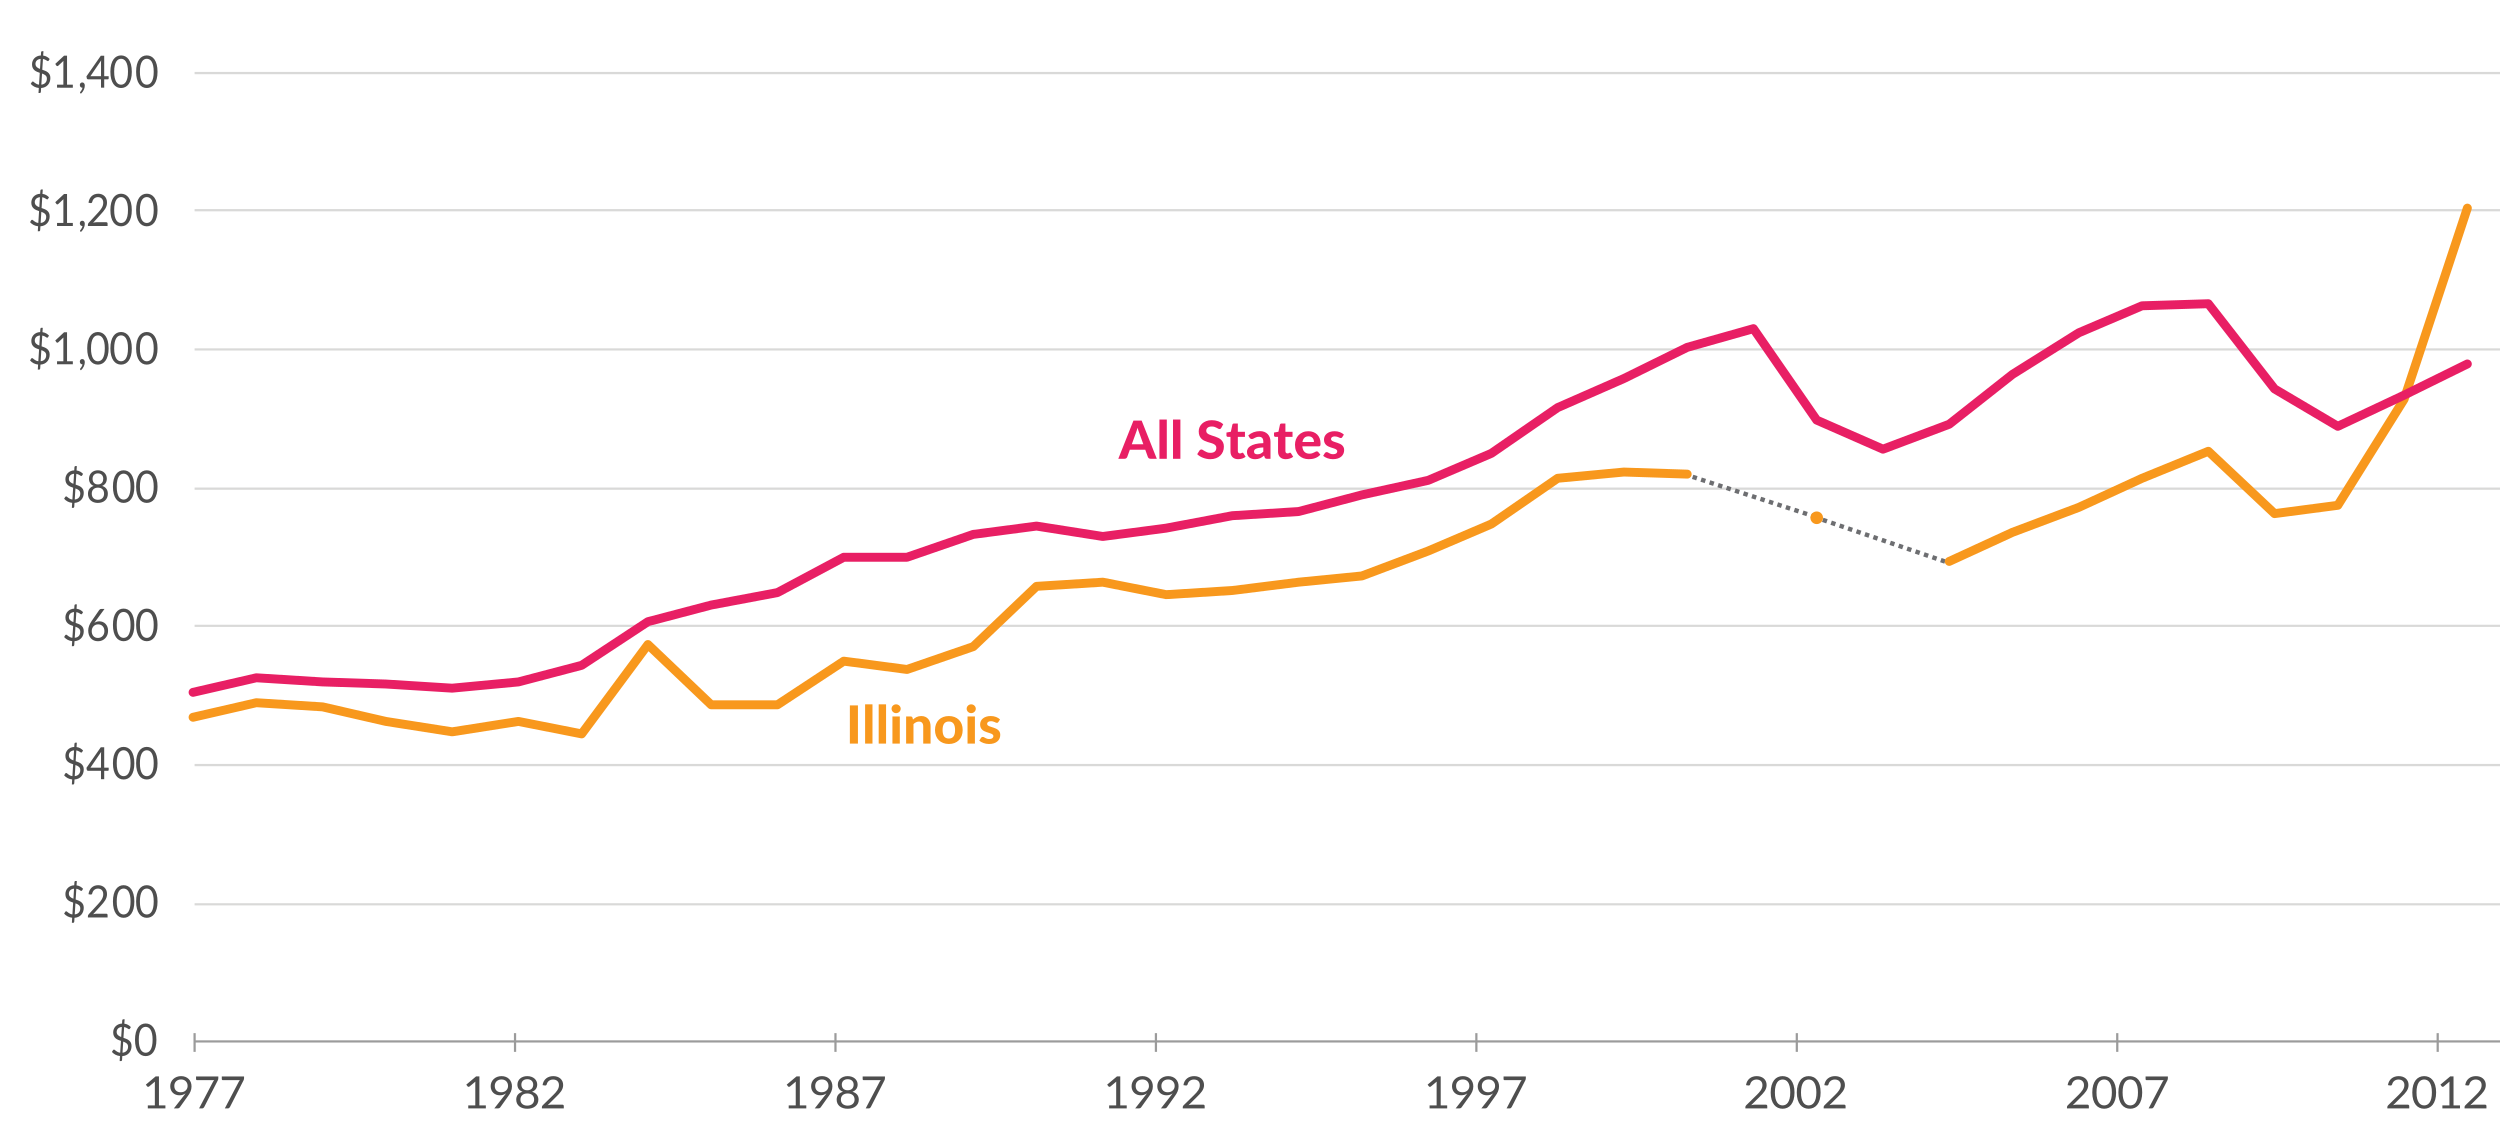 <svg xmlns="http://www.w3.org/2000/svg" width="561" height="252" viewBox="0 0 561 252"><path fill="none" stroke="#D9D9D8" stroke-width=".5" stroke-linejoin="round" stroke-miterlimit="10" d="M43.667 109.66H561"/><path fill="#6D6E71" d="M436.308 126.486l-.946-.323.322-.946.946.323-.322.946zm-1.893-.646l-.946-.323.32-.946.947.324-.322.946zm-1.894-.645l-.945-.323.322-.946.946.323-.322.945zm-1.89-.646l-.947-.324.322-.946.946.323-.32.946zm-1.895-.646l-.946-.323.32-.945.947.323-.322.946zm-1.892-.645l-.946-.324.322-.946.945.323-.322.946zm-1.893-.647l-.947-.323.322-.946.947.323-.322.946zm-1.893-.645l-.946-.323.323-.946.946.322-.323.946zm-1.893-.646l-.946-.322.322-.946.946.323-.322.945zm-1.893-.645l-.945-.323.322-.946.946.323-.322.947zm-1.892-.646l-.946-.322.322-.946.946.323-.322.946zm-1.894-.644l-.946-.322.322-.946.946.322-.322.946zm-1.892-.645l-.946-.322.322-.946.946.323-.322.946zm-1.893-.645l-.948-.323.322-.946.947.323-.32.945zm-1.894-.645l-.946-.323.322-.946.946.324-.322.946zM406.99 116.362l-.688-.223.31-.952.687.223-.31.952zm-1.638-.532l-.95-.31.308-.95.95.31-.308.95zm-1.902-.618l-.95-.31.308-.95.95.31-.308.95zm-1.902-.618l-.95-.31.308-.95.95.31-.308.95zm-1.902-.618l-.95-.31.308-.95.95.31-.308.95zm-1.903-.618l-.95-.31.308-.95.952.31-.31.95zm-1.902-.618l-.95-.31.31-.95.95.31-.31.95zm-1.902-.617l-.95-.31.31-.95.95.31-.31.95zm-1.9-.62l-.952-.308.31-.95.95.308-.31.95zm-1.903-.616l-.95-.31.308-.95.95.31-.308.95zm-1.903-.618l-.95-.31.308-.95.95.308-.308.95zm-1.902-.62l-.95-.308.308-.95.95.308-.308.95zm-1.902-.617l-.95-.31.308-.95.95.31-.308.95zm-1.902-.618l-.95-.31.308-.95.95.31-.308.95zm-1.902-.618l-.95-.31.308-.95.95.31-.308.95zm-1.902-.617l-.95-.31.308-.95.95.31-.308.95z"/><circle fill-rule="evenodd" clip-rule="evenodd" fill="#F8981D" cx="407.669" cy="116.188" r="1.417"/><path fill="none" stroke="#D9D9D8" stroke-width=".5" stroke-linejoin="round" stroke-miterlimit="10" d="M43.667 202.925H561M43.667 171.68H561M43.667 140.437H561M43.667 78.415H561M43.667 47.17H561M43.667 16.394H561"/><path fill="none" stroke="#9B9B9B" stroke-width=".5" stroke-linejoin="round" stroke-miterlimit="10" d="M43.667 233.702H561M43.667 231.837v4.197M115.574 231.837v4.197M187.48 231.837v4.197M259.39 231.837v4.197M331.297 231.837v4.197M403.204 231.837v4.197M475.11 231.837v4.197M547.02 231.837v4.197"/><path fill="#F8981D" d="M130.523 165.685c-.064 0-.13-.006-.193-.02l-14.02-2.762-14.697 2.305c-.103.016-.207.016-.31 0l-14.872-2.332-14.184-3.26-14.645-.92-14.052 3.233c-.536.128-1.075-.214-1.2-.75-.123-.54.213-1.076.75-1.2l14.196-3.265c.094-.02.192-.028.287-.023l14.872.933c.055.003.108.012.162.023l14.195 3.265 14.647 2.295 14.716-2.31c.116-.018.233-.015.348.008l13.576 2.675 14.494-19.542c.17-.23.432-.376.718-.4.282-.03.567.073.775.272l13.905 13.247h14.172l14.62-9.628c.2-.134.443-.19.68-.157l13.962 1.834 14.442-4.98 14.038-13.374c.17-.163.393-.26.627-.274l14.87-.934c.084-.004.173 0 .257.017l14.067 2.774 14.743-.926 14.81-1.858 14.092-1.39 14.745-5.55 14.063-6.006 14.79-10.2c.14-.098.303-.157.473-.173l14.872-1.4c.042-.003.08-.005.127-.003l14.195.466c.552.018.984.48.966 1.032-.017.553-.468 1.007-1.03.967l-14.134-.464-14.548 1.37-14.657 10.11c-.054.038-.112.07-.174.096l-14.195 6.063-14.91 5.61c-.08.032-.167.052-.254.06l-14.197 1.4-14.844 1.86-14.934.94c-.084.004-.172 0-.256-.017L247.4 131.65l-14.38.9-13.93 13.272c-.105.1-.23.175-.365.222l-14.87 5.13c-.148.05-.304.066-.458.046l-13.826-1.816-14.56 9.588c-.162.107-.353.165-.55.165h-14.87c-.258 0-.505-.1-.69-.276l-13.377-12.742-14.197 19.143c-.19.257-.49.405-.803.405z"/><path fill="none" stroke="#F8981D" stroke-width="2" stroke-linecap="round" stroke-linejoin="round" stroke-miterlimit="10" d="M437.41 125.98l14.195-6.528 14.873-5.596 14.194-6.528 14.872-6.062 14.87 13.99 14.195-1.866 14.87-23.783 14.197-42.902"/><path fill="none" stroke="#E81F64" stroke-width="2" stroke-linecap="round" stroke-linejoin="round" stroke-miterlimit="10" d="M43.324 155.36l14.195-3.265 14.87.932 14.195.466 14.873.933 14.87-1.4 14.195-3.73 14.87-9.79 14.196-3.734 14.87-2.797 14.872-7.927h14.195l14.87-5.13 14.196-1.865 14.872 2.332 14.194-1.865 14.87-2.798 14.87-.933 14.2-3.732 14.87-3.264 14.194-6.062 14.87-10.26 14.872-6.528 14.197-6.995 14.87-4.198 14.196 20.52 14.87 6.527 14.87-5.597 14.195-11.192 14.873-9.325 14.194-6.062 14.872-.467 14.87 19.12 14.195 8.393 14.87-6.996 14.197-6.995"/><g fill="#4E4E4E"><path d="M26.924 236.975c-.373-.037-.712-.137-1.02-.297-.305-.162-.57-.37-.79-.62l.25-.407c.023-.036.054-.067.09-.09.038-.022.078-.034.12-.034.06 0 .126.03.2.094.074.064.165.137.272.22.107.08.236.16.386.235.15.076.33.13.538.156l.17-2.655c-.215-.07-.426-.148-.634-.236-.208-.09-.394-.206-.56-.347-.164-.143-.296-.32-.396-.535s-.15-.484-.15-.807c0-.243.044-.48.132-.712.088-.232.216-.438.386-.617.17-.18.377-.327.624-.442.246-.115.528-.18.845-.193l.046-.72c.003-.063.025-.12.067-.17.042-.05.096-.075.164-.075h.305l-.066.99c.323.043.603.135.838.27.236.138.444.302.626.495l-.2.33c-.06.1-.13.15-.21.15-.044 0-.097-.02-.16-.063s-.14-.09-.227-.146c-.087-.055-.19-.11-.31-.164-.117-.055-.252-.094-.403-.117l-.152 2.42c.222.072.44.152.656.24.216.086.41.197.583.334.172.136.312.308.418.513.107.205.16.46.16.768 0 .3-.046.58-.14.845s-.226.496-.403.695c-.177.2-.395.363-.65.488-.258.125-.55.197-.88.217l-.057.88c-.003.064-.026.12-.07.167-.042.05-.096.074-.16.074h-.306l.07-1.13zm-.748-5.416c0 .16.026.3.078.417.053.12.125.223.217.313s.2.168.324.236c.123.066.257.125.402.18l.14-2.256c-.2.02-.375.064-.52.13-.147.067-.268.15-.36.25-.095.1-.165.214-.21.34-.047.123-.07.254-.07.39zm2.563 3.32c0-.167-.03-.31-.086-.43-.057-.12-.135-.224-.233-.312-.098-.086-.213-.16-.346-.225-.132-.063-.274-.12-.425-.174l-.158 2.49c.204-.022.382-.07.536-.144.154-.076.284-.172.39-.29.106-.114.186-.25.24-.405.054-.154.08-.324.08-.51zM35.1 233.334c0 .627-.064 1.17-.188 1.63-.125.456-.295.835-.51 1.136-.216.3-.47.523-.765.67s-.61.22-.944.22c-.34 0-.654-.073-.945-.22-.29-.146-.544-.37-.76-.67-.215-.3-.385-.68-.508-1.137-.123-.46-.185-1.002-.185-1.63s.062-1.17.185-1.628c.123-.46.292-.842.508-1.143.216-.303.47-.525.76-.674.29-.146.606-.22.945-.22.335 0 .65.073.944.22.294.148.55.37.765.674.215.3.386.682.51 1.143.125.46.187 1.002.187 1.63zm-.855 0c0-.547-.042-1.006-.127-1.377-.085-.37-.2-.67-.342-.898-.143-.228-.31-.39-.497-.487s-.384-.148-.587-.148-.4.05-.586.148c-.188.098-.353.26-.495.486-.142.228-.254.526-.34.897-.083.37-.126.83-.126 1.377s.042 1.006.127 1.375c.085.37.198.667.34.895.14.227.306.39.494.486.188.1.383.15.586.15s.398-.052.586-.15.353-.26.496-.485c.143-.23.257-.525.342-.896.084-.37.127-.83.127-1.376z"/></g><g fill="#4E4E4E"><path d="M16.2 205.94c-.372-.036-.71-.136-1.018-.298-.306-.162-.57-.367-.792-.617l.25-.41c.024-.037.055-.066.092-.09s.077-.035.12-.035c.06 0 .125.03.2.096.073.063.164.135.27.217.108.082.237.16.387.238.148.077.328.128.537.155l.17-2.654c-.215-.07-.426-.15-.634-.237s-.394-.203-.56-.346c-.164-.14-.296-.318-.396-.533-.1-.217-.15-.484-.15-.81 0-.24.044-.48.132-.712.087-.23.215-.438.385-.617s.377-.328.624-.44c.245-.116.527-.18.844-.194l.046-.72c.003-.063.025-.12.067-.17.042-.05.096-.074.164-.074h.306l-.065.99c.324.043.604.133.84.27.235.137.443.303.625.494l-.2.33c-.06.102-.13.15-.21.15-.044 0-.097-.02-.16-.063l-.227-.145s-.19-.11-.31-.164c-.118-.057-.253-.096-.404-.12l-.152 2.42c.222.075.44.155.656.24.215.09.41.2.582.337s.312.307.418.512c.106.205.16.46.16.768 0 .3-.047.582-.14.846s-.227.495-.404.696c-.177.2-.395.36-.65.486-.258.125-.55.197-.88.22l-.057.878c-.003.064-.026.12-.07.168-.042.05-.096.072-.16.072h-.306l.07-1.13zm-.747-5.415c0 .16.026.3.078.418.054.117.126.223.218.313s.2.168.323.234.258.127.403.18l.14-2.254c-.2.02-.375.063-.52.13-.147.065-.268.15-.36.25-.095.1-.165.212-.21.337-.047.125-.07.256-.07.392zm2.563 3.32c0-.165-.028-.31-.085-.43-.056-.12-.134-.224-.232-.31-.1-.086-.214-.162-.347-.225-.13-.064-.273-.123-.424-.176l-.157 2.49c.203-.02.38-.068.535-.143.154-.073.284-.17.39-.286s.186-.252.24-.408c.054-.153.08-.325.08-.51zM22.024 198.635c.28 0 .542.045.785.135.242.092.453.223.632.393.18.172.32.38.42.63.102.245.152.524.152.84 0 .265-.037.513-.11.74-.075.23-.175.446-.3.653-.127.207-.272.408-.438.605-.165.196-.34.396-.524.595l-1.746 1.932c.123-.037.248-.066.374-.088.126-.022.248-.034.365-.034h2.217c.09 0 .16.03.212.086s.08.13.08.22v.54h-4.417v-.305c0-.064.012-.13.037-.195.024-.066.063-.13.115-.186L22 202.89c.174-.192.334-.378.48-.558.144-.178.267-.357.37-.537.1-.18.18-.36.234-.547.055-.186.083-.383.083-.592 0-.21-.03-.395-.092-.553s-.146-.29-.252-.393c-.106-.104-.23-.182-.376-.232-.145-.053-.3-.078-.467-.078-.17 0-.325.027-.466.08s-.267.127-.376.223-.2.207-.275.338c-.074.13-.126.274-.157.43-.037.118-.087.194-.15.233s-.152.05-.266.033l-.43-.08c.043-.328.127-.617.252-.87.125-.25.282-.46.47-.63s.407-.3.65-.39.51-.13.792-.13zM30.148 202.3c0 .628-.063 1.17-.187 1.628s-.294.838-.51 1.137c-.215.3-.47.523-.764.672-.294.146-.61.22-.944.22-.34 0-.654-.073-.945-.22-.29-.148-.544-.37-.76-.672-.215-.3-.385-.678-.508-1.137s-.186-1-.186-1.627.062-1.17.185-1.63c.122-.46.29-.84.507-1.143.216-.3.47-.525.76-.672.29-.146.606-.22.945-.22.335 0 .65.073.944.22s.55.37.765.672c.216.303.387.684.51 1.143.126.46.188 1.004.188 1.63zm-.854 0c0-.546-.042-1.005-.127-1.376-.085-.373-.2-.672-.342-.898s-.31-.39-.497-.488c-.188-.098-.383-.146-.586-.146s-.4.05-.586.146c-.188.1-.353.262-.495.488s-.253.525-.338.898c-.084.37-.127.83-.127 1.377s.042 1.005.127 1.376c.085.37.198.668.34.895s.306.39.494.49c.188.097.383.145.586.145s.398-.05.586-.146c.188-.1.354-.263.497-.49s.257-.524.342-.894c.084-.37.127-.828.127-1.375zM35.35 202.3c0 .628-.064 1.17-.188 1.628s-.295.838-.51 1.137c-.216.3-.47.523-.765.672-.294.146-.61.22-.944.22-.34 0-.654-.073-.945-.22-.29-.148-.544-.37-.76-.672-.215-.3-.385-.678-.508-1.137s-.185-1-.185-1.627.062-1.17.185-1.63c.123-.46.292-.84.508-1.143.216-.3.47-.525.76-.672.29-.146.606-.22.945-.22.335 0 .65.073.944.22s.55.37.765.672c.215.303.386.684.51 1.143.125.46.187 1.004.187 1.63zm-.855 0c0-.546-.042-1.005-.127-1.376-.085-.373-.2-.672-.342-.898s-.31-.39-.497-.488c-.19-.098-.384-.146-.587-.146s-.4.05-.586.146c-.188.1-.353.262-.495.488s-.254.525-.34.898c-.083.37-.126.83-.126 1.377s.042 1.005.127 1.376c.085.37.198.668.34.895s.306.39.494.49c.188.097.383.145.586.145s.398-.05.586-.146c.187-.1.353-.263.496-.49s.257-.524.342-.894c.084-.37.127-.828.127-1.375z"/></g><g fill="#4E4E4E"><path d="M16.2 174.906c-.372-.036-.71-.136-1.018-.297-.306-.163-.57-.37-.792-.62l.25-.408c.024-.037.055-.067.092-.09.037-.023.077-.035.12-.035.06 0 .125.03.2.095.073.063.164.136.27.218.108.08.237.16.387.237.148.076.328.128.537.155l.17-2.655c-.215-.07-.426-.15-.634-.237-.208-.09-.394-.204-.56-.346-.164-.142-.296-.32-.396-.534-.1-.216-.15-.484-.15-.808 0-.243.044-.48.132-.713s.215-.44.385-.618c.17-.18.377-.328.624-.442.245-.115.527-.18.844-.193l.046-.72c.003-.063.025-.12.067-.17.042-.05.096-.075.164-.075h.306l-.065.99c.324.043.604.134.84.27.235.138.443.303.625.495l-.2.33c-.06.1-.13.15-.21.15-.044 0-.097-.02-.16-.063-.063-.042-.14-.09-.227-.146-.088-.055-.19-.11-.31-.164-.118-.056-.253-.095-.404-.118l-.152 2.42c.222.073.44.153.656.24.215.087.41.198.582.335.172.138.312.31.418.514.106.205.16.46.16.768 0 .3-.047.58-.14.845s-.227.495-.404.695c-.177.2-.395.362-.65.487-.258.124-.55.196-.88.217l-.057.88c-.003.063-.026.12-.07.167-.042.05-.096.073-.16.073h-.306l.07-1.13zm-.747-5.415c0 .16.026.3.078.42.054.117.126.222.218.312s.2.168.323.235c.124.066.258.126.403.18l.14-2.255c-.2.02-.375.063-.52.13-.147.066-.268.15-.36.25-.095.1-.165.213-.21.338-.047.125-.07.255-.07.39zm2.563 3.322c0-.166-.028-.31-.085-.43-.056-.12-.134-.224-.232-.31-.1-.087-.214-.162-.347-.226s-.273-.122-.424-.175l-.157 2.49c.203-.02.38-.067.535-.142.154-.075.284-.17.39-.288.106-.116.186-.252.24-.407.054-.154.08-.325.08-.51zM23.387 172.262h1.002v.51c0 .054-.016.1-.044.135-.03.037-.075.056-.137.056h-.823v1.885h-.72v-1.885h-2.94c-.06 0-.114-.02-.158-.058-.046-.038-.074-.086-.086-.143l-.083-.455 3.22-4.625h.767v4.58zm-.72-2.955c0-.087.002-.18.007-.282.005-.102.015-.206.03-.313l-2.41 3.55h2.373v-2.955zM30.148 171.267c0 .627-.063 1.17-.187 1.628-.124.458-.294.837-.51 1.137-.215.3-.47.523-.764.67-.294.147-.61.22-.944.22-.34 0-.654-.072-.945-.22-.29-.146-.544-.37-.76-.67-.215-.3-.385-.68-.508-1.137-.124-.46-.186-1-.186-1.628s.062-1.17.185-1.63.29-.84.507-1.143c.216-.302.47-.525.76-.673.29-.145.606-.22.945-.22.335 0 .65.074.944.22.294.148.55.372.765.674.216.302.387.683.51 1.143s.188 1.003.188 1.63zm-.854 0c0-.547-.042-1.006-.127-1.377-.085-.372-.2-.67-.342-.898-.143-.227-.31-.39-.497-.487-.188-.098-.383-.147-.586-.147s-.4.05-.586.147c-.188.1-.353.26-.495.487-.14.228-.253.526-.338.898-.084.37-.127.83-.127 1.377s.042 1.005.127 1.375c.085.37.198.668.34.896.14.227.306.39.494.487.188.098.383.147.586.147s.398-.05.586-.147c.188-.1.354-.26.497-.487.143-.228.257-.525.342-.896.084-.37.127-.83.127-1.375zM35.35 171.267c0 .627-.064 1.17-.188 1.628-.125.458-.295.837-.51 1.137-.216.3-.47.523-.765.67-.294.147-.61.22-.944.22-.34 0-.654-.072-.945-.22-.29-.146-.544-.37-.76-.67-.215-.3-.385-.68-.508-1.137-.123-.46-.185-1-.185-1.628s.062-1.17.185-1.63.292-.84.508-1.143c.216-.302.47-.525.76-.673.29-.145.606-.22.945-.22.335 0 .65.074.944.22.294.148.55.372.765.674.215.302.386.683.51 1.143s.187 1.003.187 1.63zm-.855 0c0-.547-.042-1.006-.127-1.377-.085-.372-.2-.67-.342-.898-.143-.227-.31-.39-.497-.487-.19-.098-.384-.147-.587-.147s-.4.05-.586.147c-.188.1-.353.26-.495.487-.142.228-.254.526-.34.898-.083.37-.126.83-.126 1.377s.042 1.005.127 1.375c.085.37.198.668.34.896.14.227.306.39.494.487.188.098.383.147.586.147s.398-.05.586-.147c.187-.1.353-.26.496-.487.143-.228.257-.525.342-.896.084-.37.127-.83.127-1.375z"/></g><g fill="#4E4E4E"><path d="M16.2 143.873c-.372-.036-.71-.136-1.018-.297-.306-.162-.57-.368-.792-.618l.25-.41c.024-.036.055-.066.092-.09.037-.022.077-.034.12-.034.06 0 .125.03.2.095.073.062.164.135.27.217.108.08.237.16.387.237.148.076.328.128.537.155l.17-2.656c-.215-.07-.426-.15-.634-.237-.208-.09-.394-.204-.56-.346-.164-.14-.296-.318-.396-.533-.1-.216-.15-.484-.15-.808 0-.244.044-.482.132-.714s.215-.438.385-.617c.17-.182.377-.33.624-.443.245-.115.527-.18.844-.193l.046-.72c.003-.063.025-.12.067-.17.042-.05.096-.075.164-.075h.306l-.065.99c.324.042.604.133.84.27.235.137.443.302.625.494l-.2.33c-.06.1-.13.15-.21.15-.044 0-.097-.02-.16-.063l-.227-.145c-.088-.055-.19-.11-.31-.164-.118-.055-.253-.094-.404-.117l-.152 2.42c.222.073.44.153.656.24.215.087.41.198.582.335s.312.308.418.513c.106.206.16.462.16.77 0 .3-.047.58-.14.844s-.227.495-.404.695c-.177.2-.395.36-.65.486-.258.125-.55.197-.88.218l-.057.88c-.003.063-.026.12-.07.167-.042.05-.096.074-.16.074h-.306l.07-1.13zm-.747-5.415c0 .16.026.3.078.418.054.118.126.223.218.313s.2.167.323.234c.124.066.258.126.403.18l.14-2.255c-.2.02-.375.062-.52.13-.147.065-.268.15-.36.25-.095.1-.165.212-.21.337-.047.124-.07.255-.07.39zm2.563 3.32c0-.166-.028-.31-.085-.43-.056-.12-.134-.224-.232-.31-.1-.087-.214-.162-.347-.226s-.273-.122-.424-.175l-.157 2.49c.203-.02.38-.068.535-.143.154-.075.284-.17.39-.288.106-.116.186-.252.24-.407.054-.154.08-.325.08-.512zM21.484 139.333c-.062.08-.12.16-.17.235l-.158.226c.157-.117.33-.208.52-.273.19-.063.395-.096.617-.096.268 0 .52.047.757.143.237.095.444.233.62.415.178.182.32.404.424.67.104.265.157.567.157.907 0 .33-.055.636-.166.92s-.266.53-.464.74c-.198.21-.437.374-.716.494-.28.12-.586.18-.92.18-.334 0-.635-.058-.906-.173-.27-.113-.5-.277-.69-.488-.19-.212-.335-.47-.44-.77-.102-.303-.153-.64-.153-1.014 0-.313.063-.647.19-1.002.13-.355.333-.734.613-1.138l1.682-2.445c.043-.06.102-.11.178-.152.075-.04.162-.062.26-.062h.73l-1.964 2.685zm-.9 2.27c0 .23.03.44.09.63.063.19.153.355.272.49.118.138.263.243.434.318s.366.113.584.113c.222 0 .423-.038.603-.115.18-.076.334-.183.462-.32.126-.136.225-.298.294-.484s.104-.39.104-.61c0-.232-.034-.443-.102-.632-.068-.188-.164-.35-.29-.48-.124-.132-.272-.232-.445-.303-.17-.07-.36-.105-.567-.105-.222 0-.422.04-.6.122-.18.082-.33.192-.455.33-.125.14-.22.3-.287.48-.063.18-.097.37-.097.567zM30.148 140.233c0 .627-.063 1.17-.187 1.628-.124.46-.294.838-.51 1.138-.215.3-.47.523-.764.67-.294.147-.61.22-.944.22-.34 0-.654-.072-.945-.22-.29-.146-.544-.37-.76-.67-.215-.3-.385-.68-.508-1.137-.124-.458-.186-1-.186-1.627s.062-1.17.185-1.63.29-.84.507-1.143c.216-.302.47-.525.76-.673.29-.146.606-.22.945-.22.335 0 .65.073.944.22.294.147.55.37.765.673.216.302.387.683.51 1.143s.188 1.003.188 1.63zm-.854 0c0-.547-.042-1.006-.127-1.377-.085-.372-.2-.67-.342-.898-.143-.227-.31-.39-.497-.487-.188-.097-.383-.146-.586-.146s-.4.05-.586.147c-.188.1-.353.262-.495.488-.14.228-.253.526-.338.898-.084.37-.127.83-.127 1.377s.042 1.005.127 1.375c.085.37.198.668.34.896.14.227.306.39.494.487.188.1.383.148.586.148s.398-.05.586-.147c.188-.098.354-.26.497-.486.143-.228.257-.525.342-.896.084-.37.127-.828.127-1.375zM35.35 140.233c0 .627-.064 1.17-.188 1.628-.125.46-.295.838-.51 1.138-.216.3-.47.523-.765.67-.294.147-.61.22-.944.22-.34 0-.654-.072-.945-.22-.29-.146-.544-.37-.76-.67-.215-.3-.385-.68-.508-1.137-.123-.458-.185-1-.185-1.627s.062-1.17.185-1.63.292-.84.508-1.143c.216-.302.47-.525.76-.673.29-.146.606-.22.945-.22.335 0 .65.073.944.22.294.147.55.37.765.673.215.302.386.683.51 1.143s.187 1.003.187 1.63zm-.855 0c0-.547-.042-1.006-.127-1.377-.085-.372-.2-.67-.342-.898-.143-.227-.31-.39-.497-.487-.19-.097-.384-.146-.587-.146s-.4.05-.586.147c-.188.1-.353.262-.495.488-.142.228-.254.526-.34.898-.083.37-.126.83-.126 1.377s.042 1.005.127 1.375c.085.37.198.668.34.896.14.227.306.39.494.487.188.1.383.148.586.148s.398-.05.586-.147c.187-.098.353-.26.496-.486.143-.228.257-.525.342-.896.084-.37.127-.828.127-1.375z"/></g><g fill="#4E4E4E"><path d="M16.2 112.84c-.372-.037-.71-.136-1.018-.297-.306-.162-.57-.368-.792-.618l.25-.41c.024-.037.055-.066.092-.09s.077-.035.12-.035c.06 0 .125.032.2.095.073.063.164.136.27.217.108.082.237.16.387.238.148.077.328.128.537.155l.17-2.655c-.215-.07-.426-.15-.634-.238s-.394-.203-.56-.345c-.164-.142-.296-.32-.396-.535s-.15-.484-.15-.808c0-.243.044-.48.132-.712.087-.23.215-.438.385-.618s.377-.327.624-.442c.245-.115.527-.18.844-.192l.046-.72c.003-.063.025-.12.067-.17.042-.05.096-.075.164-.075h.306l-.065.99c.324.043.604.133.84.27.235.137.443.302.625.495l-.2.33c-.06.1-.13.15-.21.15-.044 0-.097-.02-.16-.063-.063-.042-.14-.09-.227-.145s-.19-.11-.31-.165c-.118-.055-.253-.094-.404-.118l-.152 2.42c.222.072.44.152.656.24.215.086.41.197.582.334s.312.308.418.513c.106.205.16.46.16.768 0 .3-.047.582-.14.845-.092.264-.227.495-.404.695-.177.2-.395.362-.65.487-.258.125-.55.197-.88.217l-.057.88c-.003.062-.026.118-.07.166-.042.048-.096.072-.16.072h-.306l.07-1.128zm-.747-5.415c0 .16.026.3.078.417.054.118.126.223.218.313s.2.168.323.235c.124.067.258.127.403.18l.14-2.255c-.2.02-.375.063-.52.13-.147.067-.268.15-.36.25-.095.1-.165.212-.21.337-.047.126-.07.257-.07.393zm2.563 3.32c0-.167-.028-.31-.085-.43-.056-.12-.134-.224-.232-.31-.1-.087-.214-.162-.347-.225s-.273-.122-.424-.175l-.157 2.49c.203-.02.38-.067.535-.143.154-.075.284-.17.39-.288.106-.116.186-.252.24-.407.054-.154.08-.325.08-.512zM21.974 112.86c-.33 0-.63-.047-.905-.143s-.51-.23-.708-.408c-.197-.177-.35-.392-.457-.643-.108-.252-.162-.534-.162-.848 0-.46.11-.84.333-1.14s.54-.51.95-.636c-.347-.14-.61-.35-.787-.627-.178-.278-.267-.61-.267-.998 0-.264.048-.51.144-.74.095-.23.23-.43.406-.6.176-.17.386-.304.63-.4.245-.098.518-.146.82-.146.3 0 .57.048.818.145.247.096.458.23.633.4.176.17.31.37.407.6.095.23.143.476.143.74 0 .386-.09.718-.268.997-.178.278-.44.487-.785.627.413.126.73.34.952.637s.333.68.333 1.14c0 .312-.055.595-.164.847-.108.25-.26.466-.456.642s-.43.312-.705.407-.577.143-.906.143zm0-.71c.216 0 .41-.033.58-.098s.316-.157.435-.275c.117-.118.208-.26.27-.425.064-.165.096-.347.096-.547 0-.247-.038-.458-.113-.632-.076-.175-.177-.317-.305-.428-.127-.11-.274-.19-.44-.242-.167-.052-.34-.078-.523-.078s-.355.026-.522.078c-.166.052-.313.132-.44.242-.13.11-.23.252-.306.428-.076.175-.113.386-.113.632 0 .2.032.383.095.547.062.165.153.307.27.425s.264.21.435.275.363.098.58.098zm0-3.44c.216 0 .4-.036.552-.108.152-.07.276-.167.372-.285s.165-.254.208-.408c.043-.154.064-.313.064-.476 0-.167-.025-.323-.076-.47s-.126-.275-.226-.385c-.1-.11-.225-.197-.375-.26s-.322-.096-.52-.096c-.197 0-.37.032-.52.095s-.274.15-.374.26c-.1.11-.177.238-.228.384s-.076.303-.076.47c0 .164.02.322.065.475.044.152.113.29.21.407.095.118.22.213.37.285.154.072.338.108.554.108zM30.148 109.2c0 .627-.063 1.17-.187 1.627-.124.458-.294.837-.51 1.138-.215.3-.47.523-.764.67s-.61.22-.944.22c-.34 0-.654-.074-.945-.22-.29-.146-.544-.37-.76-.67-.215-.3-.385-.68-.508-1.138-.124-.458-.186-1-.186-1.627 0-.626.062-1.17.185-1.63s.29-.84.507-1.143c.216-.302.47-.526.76-.672.29-.147.606-.22.945-.22.335 0 .65.073.944.22.294.146.55.37.765.672.216.302.387.683.51 1.143s.188 1.004.188 1.63zm-.854 0c0-.546-.042-1.006-.127-1.377-.085-.372-.2-.67-.342-.897s-.31-.39-.497-.487c-.188-.1-.383-.15-.586-.15s-.4.05-.586.15c-.188.097-.353.26-.495.486s-.253.526-.338.897c-.084.372-.127.83-.127 1.377s.042 1.005.127 1.375c.085.37.198.668.34.895s.306.39.494.488c.188.098.383.147.586.147s.398-.05.586-.147c.188-.1.354-.26.497-.488s.257-.525.342-.895c.084-.37.127-.828.127-1.375zM35.35 109.2c0 .627-.064 1.17-.188 1.627-.125.458-.295.837-.51 1.138-.216.3-.47.523-.765.67s-.61.22-.944.22c-.34 0-.654-.074-.945-.22-.29-.146-.544-.37-.76-.67-.215-.3-.385-.68-.508-1.138-.123-.458-.185-1-.185-1.627 0-.626.062-1.17.185-1.63s.292-.84.508-1.143c.216-.302.47-.526.76-.672.29-.147.606-.22.945-.22.335 0 .65.073.944.22.294.146.55.37.765.672.215.302.386.683.51 1.143s.187 1.004.187 1.63zm-.855 0c0-.546-.042-1.006-.127-1.377-.085-.372-.2-.67-.342-.897s-.31-.39-.497-.487c-.19-.1-.384-.15-.587-.15s-.4.05-.586.15c-.188.097-.353.26-.495.486s-.254.526-.34.897c-.083.372-.126.83-.126 1.377s.042 1.005.127 1.375c.085.37.198.668.34.895s.306.39.494.488c.188.098.383.147.586.147s.398-.05.586-.147c.187-.1.353-.26.496-.488s.257-.525.342-.895c.084-.37.127-.828.127-1.375z"/></g><g fill="#4E4E4E"><path d="M8.552 81.807c-.372-.037-.712-.136-1.018-.298-.306-.163-.57-.37-.792-.62l.25-.41c.024-.036.055-.065.092-.09s.077-.034.12-.034c.06 0 .125.032.2.095.073.064.164.137.27.218.108.082.237.16.387.238.15.077.33.128.54.155l.17-2.654c-.216-.07-.427-.15-.635-.238s-.394-.203-.56-.345c-.164-.142-.296-.32-.396-.535s-.15-.484-.15-.808c0-.243.043-.48.13-.712.09-.23.217-.438.387-.618s.377-.327.624-.442c.247-.115.53-.18.846-.192l.046-.72c.003-.063.025-.12.067-.17.04-.05.095-.075.163-.075h.305l-.065.99c.323.044.603.134.838.27.237.138.445.303.627.496l-.2.33c-.06.1-.13.15-.21.15-.044 0-.097-.02-.16-.063-.063-.042-.14-.09-.227-.145s-.19-.11-.31-.165c-.118-.055-.253-.094-.404-.118l-.152 2.42c.222.073.44.153.656.24.215.087.41.198.582.335s.312.308.418.513c.106.205.16.46.16.768 0 .3-.047.583-.14.846-.092.264-.227.495-.404.695-.177.2-.395.363-.65.488-.258.125-.55.197-.88.217l-.057.88c-.004.063-.027.12-.07.167-.043.048-.097.072-.162.072h-.305l.07-1.127zm-.748-5.415c0 .16.026.3.078.417.053.117.125.222.217.312s.2.168.322.235c.123.067.257.127.402.18l.14-2.255c-.2.02-.375.063-.52.13-.147.067-.268.15-.36.25-.095.1-.165.212-.21.337-.047.124-.07.255-.07.392zm2.563 3.32c0-.168-.028-.31-.085-.43-.057-.12-.135-.225-.233-.31-.1-.088-.215-.163-.348-.226s-.274-.122-.425-.175l-.157 2.49c.204-.02.382-.066.536-.142.154-.075.284-.17.39-.288.106-.116.186-.252.24-.407.054-.154.08-.325.08-.512zM12.8 81.066h1.42V76.18c0-.14.003-.288.013-.444l-1.178 1.095c-.04.038-.08.06-.12.068s-.077.01-.11.002c-.035-.006-.066-.02-.096-.04s-.053-.042-.068-.065l-.26-.385 1.973-1.845h.67v6.5h1.302v.68H12.8v-.68zM17.914 81.13c0-.155.05-.29.15-.4.1-.11.233-.164.4-.164.09 0 .173.02.244.055s.13.088.178.153.084.14.11.225c.023.085.036.178.036.277 0 .15-.02.306-.058.468s-.096.322-.17.48c-.077.158-.168.313-.276.462s-.23.29-.37.415l-.138-.145c-.025-.023-.042-.045-.05-.065s-.015-.045-.015-.075c0-.023.007-.046.02-.07.015-.023.03-.045.05-.065.03-.037.07-.086.117-.147.048-.062.096-.133.146-.212.05-.08.095-.167.136-.264s.072-.2.09-.31h-.06c-.16 0-.29-.058-.39-.172-.1-.115-.15-.262-.15-.443zM24.375 78.167c0 .627-.063 1.17-.187 1.627-.125.458-.295.837-.51 1.138-.216.3-.47.523-.765.67s-.61.22-.944.22c-.34 0-.655-.074-.946-.22-.29-.146-.544-.37-.76-.67-.215-.3-.385-.68-.508-1.138-.123-.458-.185-1-.185-1.627 0-.626.063-1.17.186-1.63s.292-.84.508-1.143c.216-.302.47-.526.76-.672.29-.147.606-.22.945-.22.334 0 .65.073.943.22.294.146.55.37.765.672.215.302.386.683.51 1.143s.187 1.003.187 1.63zm-.854 0c0-.546-.04-1.006-.126-1.377-.085-.372-.2-.67-.342-.897s-.31-.39-.497-.487c-.188-.1-.383-.148-.586-.148s-.4.05-.587.148c-.188.098-.353.26-.495.487s-.254.526-.34.897c-.083.372-.126.83-.126 1.377s.042 1.005.127 1.375c.084.37.197.668.338.895s.307.39.495.488c.188.098.383.147.586.147s.397-.05.585-.147c.188-.1.354-.26.497-.488s.257-.525.342-.895c.084-.37.127-.83.127-1.375zM29.576 78.167c0 .627-.063 1.17-.187 1.627-.126.458-.296.837-.51 1.138-.217.3-.472.523-.766.67s-.61.22-.944.22c-.34 0-.654-.074-.945-.22-.29-.146-.544-.37-.76-.67-.215-.3-.385-.68-.508-1.138-.123-.458-.185-1-.185-1.627 0-.626.062-1.17.185-1.63s.292-.84.508-1.143c.216-.302.47-.526.76-.672.29-.147.606-.22.945-.22.335 0 .65.073.944.22.294.146.55.37.765.672.214.302.385.683.51 1.143s.186 1.003.186 1.63zm-.855 0c0-.546-.04-1.006-.126-1.377-.085-.372-.2-.67-.342-.897s-.31-.39-.497-.487c-.188-.1-.383-.148-.586-.148s-.4.05-.587.148c-.188.098-.353.26-.495.487s-.254.526-.34.897c-.083.372-.126.83-.126 1.377s.042 1.005.127 1.375c.084.37.197.668.338.895s.307.39.495.488c.188.098.383.147.586.147s.397-.05.585-.147c.188-.1.354-.26.497-.488s.257-.525.342-.895c.085-.37.127-.83.127-1.375zM35.35 78.167c0 .627-.064 1.17-.188 1.627-.125.458-.295.837-.51 1.138-.216.3-.47.523-.765.67s-.61.22-.944.22c-.34 0-.654-.074-.945-.22-.29-.146-.544-.37-.76-.67-.215-.3-.385-.68-.508-1.138-.123-.458-.185-1-.185-1.627 0-.626.062-1.17.185-1.63s.292-.84.508-1.143c.216-.302.47-.526.76-.672.29-.147.606-.22.945-.22.335 0 .65.073.944.22.294.146.55.37.765.672.215.302.386.683.51 1.143s.187 1.003.187 1.63zm-.856 0c0-.546-.042-1.006-.127-1.377-.085-.372-.2-.67-.342-.897s-.31-.39-.497-.487c-.188-.1-.383-.148-.586-.148s-.4.05-.586.148c-.188.098-.353.26-.495.487s-.253.526-.338.897c-.084.372-.127.83-.127 1.377s.042 1.005.127 1.375c.085.37.198.668.34.895s.306.39.494.488c.188.098.383.147.586.147s.398-.05.586-.147c.188-.1.354-.26.497-.488s.257-.525.342-.895c.085-.37.127-.83.127-1.375z"/></g><g fill="#4E4E4E"><path d="M8.552 50.773c-.373-.037-.712-.136-1.02-.297-.305-.162-.57-.368-.79-.618l.25-.41c.023-.037.054-.066.09-.09s.078-.035.12-.035c.06 0 .126.032.2.095.074.063.165.136.272.217.107.082.236.16.386.238.15.077.33.128.538.155l.17-2.655c-.215-.07-.426-.15-.634-.238s-.394-.203-.56-.345c-.164-.142-.296-.32-.396-.535s-.15-.484-.15-.808c0-.243.044-.48.132-.712.088-.23.216-.438.386-.618s.377-.327.624-.442c.246-.115.528-.18.845-.192l.046-.72c.004-.063.026-.12.068-.17.042-.05.096-.075.164-.075h.305l-.065.99c.323.043.603.133.838.27.236.137.444.302.626.495l-.2.33c-.06.1-.13.15-.21.15-.044 0-.097-.02-.16-.063-.063-.042-.14-.09-.227-.145s-.192-.11-.31-.165c-.12-.055-.254-.094-.405-.118l-.152 2.42c.222.073.44.153.656.24.214.087.408.198.58.335.173.137.313.308.42.513.105.205.158.46.158.768 0 .3-.046.582-.14.845-.09.264-.226.495-.403.695-.177.2-.395.362-.65.487-.258.125-.55.197-.88.217l-.057.88c-.003.063-.026.12-.07.167-.042.047-.096.07-.16.07h-.305l.07-1.127zm-.748-5.415c0 .16.026.3.078.417.053.118.125.223.217.313s.2.168.322.235c.123.067.257.127.402.18l.14-2.255c-.2.02-.375.063-.52.13-.147.067-.268.15-.36.25-.095.1-.165.212-.21.337-.047.125-.07.256-.07.393zm2.563 3.32c0-.167-.028-.31-.085-.43-.057-.12-.135-.224-.233-.31-.1-.087-.215-.162-.348-.225s-.274-.122-.425-.175l-.157 2.49c.204-.02.382-.067.536-.143.154-.075.284-.17.39-.288.106-.116.186-.252.24-.407.054-.155.08-.325.08-.512zM12.8 50.033h1.42v-4.885c0-.14.003-.29.013-.445l-1.178 1.095c-.04.037-.08.06-.12.067s-.077.01-.11.002c-.035-.006-.066-.02-.096-.04s-.053-.042-.068-.065l-.26-.385 1.973-1.845h.67v6.5h1.302v.68H12.8v-.68zM17.914 50.098c0-.156.05-.29.15-.4.1-.11.233-.165.4-.165.09 0 .173.02.244.055s.13.087.178.152.084.14.11.225c.023.085.036.178.036.277 0 .15-.02.306-.058.468s-.096.322-.17.48c-.077.158-.168.313-.276.462s-.23.29-.37.415l-.138-.145c-.025-.023-.042-.045-.05-.065s-.015-.045-.015-.075c0-.023.007-.046.02-.07.015-.023.03-.045.05-.065.03-.037.07-.086.117-.147.048-.062.096-.133.146-.212.05-.08.095-.168.136-.265s.072-.2.09-.31h-.06c-.16 0-.29-.058-.39-.172-.1-.115-.15-.262-.15-.442zM22.024 43.468c.28 0 .542.045.785.135.242.09.453.22.632.393.18.17.32.38.42.627s.152.526.152.84c0 .267-.037.514-.11.743-.075.228-.175.446-.3.652-.127.207-.272.408-.438.605-.165.197-.34.395-.524.595l-1.746 1.93c.123-.037.248-.066.374-.087.126-.02.248-.032.365-.032h2.217c.09 0 .16.03.212.085s.08.13.08.22v.54h-4.417v-.305c0-.063.012-.128.037-.195.024-.066.063-.128.115-.185L22 47.723c.174-.193.334-.38.48-.557.144-.178.267-.357.37-.538.1-.18.18-.362.234-.547.055-.184.083-.382.083-.592s-.03-.394-.092-.552-.146-.29-.252-.393c-.106-.104-.23-.18-.376-.232-.145-.05-.3-.077-.467-.077-.17 0-.325.027-.466.08s-.267.127-.376.222c-.11.095-.2.208-.275.338-.074.13-.126.273-.157.43-.037.117-.087.194-.15.232-.063.04-.152.05-.266.033l-.43-.08c.043-.327.127-.616.252-.867.125-.25.282-.462.47-.632s.407-.3.65-.387.51-.132.792-.132zM29.576 47.133c0 .627-.063 1.17-.187 1.627-.126.458-.296.837-.51 1.138-.217.3-.472.523-.766.67s-.61.22-.944.22c-.34 0-.654-.074-.945-.22-.29-.146-.544-.37-.76-.67-.215-.3-.385-.68-.508-1.138-.123-.458-.185-1-.185-1.627 0-.626.062-1.17.185-1.63s.292-.84.508-1.143c.216-.302.47-.526.76-.672.29-.147.606-.22.945-.22.335 0 .65.073.944.22.294.146.55.37.765.672.214.302.385.683.51 1.143s.186 1.003.186 1.63zm-.855 0c0-.546-.04-1.006-.126-1.377-.085-.372-.2-.67-.342-.897s-.31-.39-.497-.488c-.188-.1-.383-.148-.586-.148s-.4.05-.587.148c-.188.098-.353.26-.495.487s-.254.525-.34.896c-.083.372-.126.83-.126 1.377s.042 1.005.127 1.375c.084.37.197.668.338.895s.307.39.495.488c.188.1.383.148.586.148s.397-.05.585-.147c.188-.098.354-.26.497-.487s.257-.525.342-.895c.085-.37.127-.828.127-1.375zM35.35 47.133c0 .627-.064 1.17-.188 1.627-.125.458-.295.837-.51 1.138-.216.3-.47.523-.765.67s-.61.22-.944.22c-.34 0-.654-.074-.945-.22-.29-.146-.544-.37-.76-.67-.215-.3-.385-.68-.508-1.138-.123-.458-.185-1-.185-1.627 0-.626.062-1.17.185-1.63s.292-.84.508-1.143c.216-.302.47-.526.76-.672.29-.147.606-.22.945-.22.335 0 .65.073.944.22.294.146.55.37.765.672.215.302.386.683.51 1.143s.187 1.003.187 1.63zm-.856 0c0-.546-.042-1.006-.127-1.377-.085-.372-.2-.67-.342-.897s-.31-.39-.497-.488c-.188-.1-.383-.148-.586-.148s-.4.05-.586.148c-.188.098-.353.26-.495.487s-.253.525-.338.896c-.084.372-.127.83-.127 1.377s.042 1.005.127 1.375c.085.37.198.668.34.895s.306.39.494.488c.188.1.383.148.586.148s.398-.05.586-.147c.188-.098.354-.26.497-.487s.257-.525.342-.895c.085-.37.127-.828.127-1.375z"/></g><g fill="#4E4E4E"><path d="M8.71 19.74c-.374-.037-.713-.136-1.02-.297-.306-.162-.57-.368-.792-.618l.25-.41c.024-.037.055-.066.092-.09s.077-.035.12-.035c.06 0 .125.032.2.095.073.063.164.136.27.217.108.082.237.16.387.238.15.077.33.128.538.155l.17-2.655c-.214-.07-.425-.15-.633-.238s-.394-.203-.56-.345c-.164-.142-.296-.32-.396-.535s-.15-.484-.15-.808c0-.243.044-.48.132-.712.088-.23.216-.438.386-.618s.377-.327.624-.442c.246-.115.528-.18.845-.192l.046-.72c.002-.063.024-.12.066-.17.042-.05.096-.075.164-.075h.305l-.065.99c.323.043.603.133.838.27.236.137.444.302.626.495l-.2.33c-.06.1-.13.15-.21.15-.044 0-.097-.02-.16-.063-.063-.042-.14-.09-.227-.145s-.19-.11-.31-.165c-.118-.055-.253-.094-.404-.118l-.153 2.42c.222.073.44.153.656.24.215.087.41.198.582.335s.312.308.418.513c.106.205.16.46.16.768 0 .3-.047.582-.14.845-.092.265-.227.496-.404.696-.177.2-.395.362-.65.487-.258.125-.55.197-.88.217l-.057.88c-.003.063-.026.12-.07.167-.042.05-.095.073-.16.073H8.64l.07-1.13zm-.75-5.415c0 .16.027.3.08.417.052.118.124.223.216.313s.2.168.323.235c.122.067.256.127.4.18l.14-2.255c-.2.02-.374.063-.52.13-.146.067-.267.15-.36.25-.094.1-.164.212-.21.337-.046.125-.07.256-.07.393zm2.564 3.32c0-.167-.028-.31-.085-.43-.058-.12-.136-.224-.234-.31-.1-.087-.214-.162-.347-.225s-.275-.122-.426-.175l-.157 2.49c.204-.02.382-.067.536-.143.154-.075.284-.17.39-.288.106-.116.186-.252.24-.407.055-.155.08-.325.08-.512zM12.8 19h1.42v-4.885c0-.14.003-.29.013-.445l-1.178 1.095c-.04.037-.08.06-.12.067s-.077.01-.11.002c-.035-.006-.066-.02-.096-.04s-.053-.042-.068-.065l-.26-.386 1.973-1.845h.67V19h1.302v.68H12.8V19zM17.914 19.064c0-.156.05-.29.15-.4.1-.11.233-.165.4-.165.09 0 .173.018.244.054s.13.087.178.152.084.14.11.225c.023.086.036.18.036.278 0 .15-.02.306-.058.468s-.096.322-.17.48c-.077.158-.168.313-.276.462s-.23.29-.37.415l-.138-.145c-.025-.023-.042-.045-.05-.065s-.015-.045-.015-.075c0-.023.007-.046.02-.07.015-.023.03-.045.05-.065.03-.037.07-.086.117-.147.048-.062.096-.133.146-.212.05-.08.095-.168.136-.265s.072-.2.09-.31h-.06c-.16 0-.29-.06-.39-.173-.1-.115-.15-.262-.15-.443zM23.387 17.095h1.002v.51c0 .054-.016.1-.044.135-.03.037-.075.055-.137.055h-.823v1.885h-.72v-1.885h-2.94c-.06 0-.114-.02-.158-.058-.046-.04-.074-.086-.086-.143l-.083-.455 3.22-4.626h.767v4.58zm-.72-2.955c0-.086.002-.18.007-.282.005-.102.015-.206.03-.313l-2.41 3.55h2.373V14.14zM29.576 16.1c0 .627-.063 1.17-.187 1.627-.126.458-.296.837-.51 1.138-.217.3-.472.523-.766.67s-.61.22-.944.22c-.34 0-.654-.074-.945-.22-.29-.146-.544-.37-.76-.67-.215-.3-.385-.68-.508-1.138-.123-.458-.185-1-.185-1.627 0-.626.062-1.17.185-1.63s.292-.84.508-1.143c.216-.302.47-.526.76-.672.29-.147.606-.22.945-.22.335 0 .65.073.944.22.294.146.55.37.765.672.214.302.385.683.51 1.143s.186 1.003.186 1.63zm-.855 0c0-.546-.04-1.006-.126-1.377-.085-.372-.2-.67-.342-.897s-.31-.39-.497-.487c-.188-.1-.383-.15-.586-.15s-.4.05-.587.15c-.188.097-.353.26-.495.486s-.254.526-.34.897c-.083.372-.126.83-.126 1.377s.042 1.005.127 1.375c.084.37.197.668.338.895s.307.39.495.488c.188.098.383.147.586.147s.397-.05.585-.147c.188-.1.354-.26.497-.488s.257-.525.342-.895c.085-.37.127-.83.127-1.375zM35.35 16.1c0 .627-.064 1.17-.188 1.627-.125.458-.295.837-.51 1.138-.216.3-.47.523-.765.67s-.61.22-.944.22c-.34 0-.654-.074-.945-.22-.29-.146-.544-.37-.76-.67-.215-.3-.385-.68-.508-1.138-.123-.458-.185-1-.185-1.627 0-.626.062-1.17.185-1.63s.292-.84.508-1.143c.216-.302.47-.526.76-.672.29-.147.606-.22.945-.22.335 0 .65.073.944.22.294.146.55.37.765.672.215.302.386.683.51 1.143s.187 1.003.187 1.63zm-.856 0c0-.546-.042-1.006-.127-1.377-.085-.372-.2-.67-.342-.897s-.31-.39-.497-.487c-.188-.1-.383-.15-.586-.15s-.4.05-.586.15c-.188.097-.353.26-.495.486s-.253.526-.338.897c-.084.372-.127.83-.127 1.377s.042 1.005.127 1.375c.085.37.198.668.34.895s.306.39.494.488c.188.098.383.147.586.147s.398-.05.586-.147c.188-.1.354-.26.497-.488s.257-.525.342-.895c.085-.37.127-.83.127-1.375z"/></g><g fill="#4E4E4E"><path d="M33.17 248.05h1.578v-4.887c0-.14.005-.288.016-.444l-1.31 1.094c-.045.037-.09.06-.134.067-.044.01-.086.01-.124.004s-.073-.02-.105-.04-.057-.042-.074-.065l-.288-.386 2.194-1.845h.745v6.5h1.45v.68H33.17v-.68zM41.253 245.873c.076-.096.146-.188.21-.274s.127-.175.186-.26c-.19.145-.402.257-.638.334-.236.076-.486.114-.75.114-.278 0-.54-.045-.79-.135-.247-.09-.466-.223-.654-.397-.188-.175-.338-.39-.45-.645s-.167-.547-.167-.877c0-.313.06-.606.18-.88.12-.273.29-.512.504-.715s.473-.363.77-.48c.3-.116.626-.175.982-.175.353 0 .673.057.96.17.288.113.535.27.74.476.206.202.364.445.475.728s.168.597.168.94c0 .206-.02.402-.06.587-.04.186-.095.367-.168.545-.074.18-.164.355-.27.53-.106.175-.226.354-.36.537l-1.792 2.52c-.044.064-.108.115-.19.153s-.176.058-.283.058h-.842l2.24-2.855zm.848-2.18c0-.223-.036-.426-.11-.607-.073-.182-.175-.336-.306-.463-.13-.126-.285-.224-.465-.292s-.378-.102-.594-.102c-.226 0-.432.036-.617.107-.186.072-.345.17-.48.298-.132.126-.235.278-.307.455s-.108.37-.108.58c0 .227.033.43.1.607.067.178.163.33.288.452s.278.217.458.28.382.095.605.095c.247 0 .465-.04.655-.117s.35-.183.48-.313.23-.28.298-.45c.07-.168.103-.345.103-.53zM48.99 241.563v.4c0 .113-.012.206-.038.28-.025.072-.05.135-.074.185l-3.052 5.984c-.044.087-.106.16-.185.223-.078.062-.182.093-.312.093h-.658l3.093-5.91c.044-.083.09-.16.136-.23.045-.07.098-.136.156-.2h-3.843c-.058 0-.11-.02-.154-.066s-.068-.096-.068-.152v-.605h5zM54.766 241.563v.4c0 .113-.013.206-.04.28-.024.072-.05.135-.073.185l-3.052 5.984c-.043.087-.105.16-.184.223-.08.062-.183.093-.313.093h-.658l3.093-5.91c.044-.083.09-.16.136-.23.046-.07.1-.136.157-.2H49.99c-.058 0-.11-.02-.154-.066s-.067-.096-.067-.152v-.605h5z"/></g><g fill="#4E4E4E"><path d="M105.08 248.05h1.576v-4.887c0-.14.005-.288.016-.444l-1.31 1.094c-.045.037-.09.06-.134.067-.044.01-.086.01-.124.004s-.073-.02-.105-.04c-.034-.02-.06-.042-.076-.065l-.288-.386 2.194-1.845h.745v6.5h1.45v.68h-3.947v-.68zM113.16 245.873c.076-.096.146-.188.21-.274s.127-.175.186-.26c-.188.145-.4.257-.637.334-.237.076-.487.114-.75.114-.28 0-.542-.045-.79-.135-.248-.09-.467-.223-.655-.397-.188-.175-.338-.39-.45-.645s-.167-.547-.167-.877c0-.313.06-.606.18-.88.12-.273.288-.512.503-.715s.474-.363.772-.48c.298-.116.625-.175.98-.175.354 0 .674.057.96.17.29.113.536.27.74.476.207.202.365.445.476.728s.167.597.167.94c0 .206-.02.402-.06.587-.04.186-.095.367-.168.545-.074.18-.164.355-.27.53-.106.175-.226.354-.36.537l-1.792 2.52c-.044.064-.108.115-.19.153s-.176.058-.283.058h-.842l2.24-2.855zm.848-2.18c0-.223-.037-.426-.11-.607-.074-.182-.176-.336-.307-.463-.13-.126-.284-.224-.464-.292s-.377-.102-.593-.102c-.226 0-.432.036-.617.107-.185.072-.344.17-.478.298-.133.126-.236.278-.308.455s-.108.37-.108.58c0 .227.033.43.1.607.067.178.163.33.288.452s.278.217.458.28.38.095.604.095c.247 0 .465-.04.655-.117s.35-.183.48-.313.23-.28.298-.45c.07-.168.103-.345.103-.53zM118.324 248.81c-.366 0-.702-.05-1.007-.144-.305-.095-.567-.23-.786-.407s-.388-.392-.508-.644-.18-.534-.18-.848c0-.46.123-.84.37-1.138.247-.298.6-.51 1.06-.638-.388-.14-.68-.35-.877-.627-.197-.278-.295-.61-.295-.998 0-.263.053-.51.16-.74.105-.23.256-.43.45-.6s.43-.303.702-.4c.272-.096.577-.145.912-.145.333 0 .635.05.91.146.274.097.51.23.704.4.195.17.346.37.452.6.106.23.16.477.16.74 0 .386-.1.72-.298.997s-.49.487-.874.627c.46.127.812.34 1.06.638.246.3.37.678.37 1.138 0 .313-.062.596-.184.848s-.29.466-.51.643c-.216.176-.478.312-.782.406-.306.095-.642.143-1.008.143zm0-.71c.24 0 .455-.033.645-.1s.35-.155.482-.274c.132-.118.233-.26.303-.425s.105-.347.105-.546c0-.247-.042-.458-.126-.633s-.197-.316-.34-.427c-.14-.11-.305-.19-.49-.242s-.378-.077-.58-.077-.397.026-.582.078-.35.134-.49.243c-.143.11-.256.253-.34.428s-.126.387-.126.634c0 .2.035.382.105.547.07.166.172.308.304.426.132.12.293.21.483.275.192.066.407.1.647.1zm0-3.442c.24 0 .444-.035.614-.107.17-.07.307-.165.414-.284.106-.118.183-.254.23-.407s.073-.313.073-.476c0-.167-.028-.323-.085-.47-.057-.147-.14-.275-.252-.386-.11-.11-.25-.196-.416-.26s-.36-.095-.578-.095-.412.03-.578.095c-.166.063-.305.15-.416.26-.11.11-.195.238-.252.385-.056.147-.084.304-.084.47 0 .164.024.322.072.476s.125.288.23.406c.107.12.245.214.415.285.17.073.374.108.614.108zM124.156 241.483c.312 0 .603.045.874.135.27.09.505.222.704.393.198.173.354.382.467.63.114.245.17.525.17.84 0 .266-.04.514-.123.74-.083.23-.194.447-.334.653-.14.207-.302.41-.486.605-.183.196-.377.395-.583.595l-1.942 1.93c.137-.036.276-.065.417-.087.14-.02.274-.032.405-.032h2.466c.1 0 .18.028.237.085s.087.13.087.22v.54h-4.912v-.306c0-.063.014-.13.04-.195s.07-.13.13-.186l2.357-2.306c.194-.193.373-.38.534-.558.16-.178.298-.357.41-.537.114-.18.2-.362.263-.548.062-.185.093-.382.093-.592s-.035-.395-.103-.553-.162-.29-.28-.393-.258-.18-.42-.232-.333-.078-.518-.078c-.19 0-.362.027-.52.08-.157.054-.297.128-.418.223-.122.096-.224.208-.306.338-.083.13-.14.273-.175.43-.04.117-.096.194-.166.232-.07.04-.17.05-.295.033l-.48-.08c.05-.327.143-.616.28-.868.14-.25.314-.462.525-.632.21-.17.45-.3.722-.388.27-.088.563-.132.88-.132z"/></g><g fill="#4E4E4E"><path d="M176.986 248.05h1.577v-4.887c0-.14.005-.288.016-.444l-1.312 1.094c-.044.037-.09.06-.133.067-.044.01-.086.01-.124.004s-.072-.02-.104-.04c-.033-.02-.058-.042-.075-.065l-.287-.386 2.194-1.845h.745v6.5h1.45v.68h-3.947v-.68zM185.068 245.873c.076-.096.146-.188.21-.274s.127-.175.186-.26c-.188.145-.4.257-.637.334-.236.076-.486.114-.75.114-.278 0-.54-.045-.79-.135-.247-.09-.466-.223-.654-.397-.188-.175-.338-.39-.45-.645s-.167-.547-.167-.877c0-.313.06-.606.18-.88.12-.273.288-.512.503-.715s.472-.363.77-.48c.298-.116.625-.175.98-.175.354 0 .674.057.96.17.29.113.536.27.74.476.207.202.365.445.476.728s.167.597.167.94c0 .206-.02.402-.06.587-.04.186-.095.367-.168.545-.074.18-.164.355-.27.53-.106.175-.226.354-.36.537l-1.792 2.52c-.044.064-.108.115-.19.153s-.176.058-.283.058h-.842l2.24-2.855zm.848-2.18c0-.223-.037-.426-.11-.607-.074-.182-.176-.336-.307-.463-.13-.126-.286-.224-.466-.292s-.377-.102-.593-.102c-.225 0-.43.036-.616.107-.185.072-.344.17-.478.298-.133.126-.236.278-.308.455s-.108.37-.108.58c0 .227.033.43.1.607.067.178.163.33.288.452s.278.217.458.28.38.095.604.095c.247 0 .465-.04.655-.117s.35-.183.48-.313.23-.28.298-.45c.07-.168.103-.345.103-.53zM190.23 248.81c-.365 0-.7-.05-1.006-.144-.305-.095-.567-.23-.786-.407s-.39-.392-.51-.644-.18-.534-.18-.848c0-.46.124-.84.37-1.138.248-.298.6-.51 1.06-.638-.387-.14-.68-.35-.876-.627-.197-.278-.295-.61-.295-.998 0-.263.053-.51.16-.74.105-.23.256-.43.45-.6s.43-.303.702-.4c.27-.096.576-.145.91-.145.334 0 .636.05.91.146.275.097.51.23.705.4.195.17.346.37.452.6.106.23.16.477.16.74 0 .386-.1.72-.298.997s-.49.487-.875.627c.46.127.812.34 1.06.638.246.3.37.678.37 1.138 0 .313-.062.596-.184.848s-.29.466-.508.643c-.217.176-.48.312-.783.406-.306.095-.642.143-1.01.143zm0-.71c.24 0 .456-.033.646-.1s.35-.155.483-.274c.13-.118.232-.26.302-.425s.105-.347.105-.546c0-.247-.042-.458-.126-.633s-.196-.316-.338-.427c-.142-.11-.306-.19-.49-.242s-.38-.077-.582-.077-.396.026-.58.078-.35.134-.492.243c-.142.11-.255.253-.34.428s-.125.387-.125.634c0 .2.035.382.105.547.07.166.17.308.303.426.133.12.294.21.484.275.193.066.408.1.647.1zm0-3.442c.24 0 .445-.035.615-.107.17-.07.307-.165.414-.284.105-.118.182-.254.23-.407s.072-.313.072-.476c0-.167-.028-.323-.085-.47-.057-.147-.14-.275-.252-.386-.11-.11-.25-.196-.416-.26s-.36-.095-.58-.095-.41.03-.577.095c-.166.063-.305.15-.416.26-.11.11-.195.238-.252.385-.056.147-.084.304-.084.47 0 .164.025.322.073.476s.125.288.23.406c.107.12.245.214.415.285.17.073.374.108.613.108zM198.58 241.563v.4c0 .113-.012.206-.038.28-.025.072-.05.135-.074.185l-3.052 5.984c-.044.087-.106.16-.185.223-.078.062-.182.093-.312.093h-.658l3.093-5.91c.044-.083.09-.16.136-.23.045-.07.098-.136.156-.2h-3.843c-.058 0-.11-.02-.154-.066s-.068-.096-.068-.152v-.605h5z"/></g><g fill="#4E4E4E"><path d="M248.894 248.05h1.577v-4.887c0-.14.006-.288.017-.444l-1.31 1.094c-.045.037-.09.06-.134.067-.044.01-.086.01-.124.004s-.074-.02-.106-.04c-.033-.02-.058-.042-.075-.065l-.29-.386 2.195-1.845h.745v6.5h1.45v.68h-3.947v-.68zM256.975 245.873c.076-.096.146-.188.21-.274s.127-.175.186-.26c-.187.145-.4.257-.636.334-.236.076-.486.114-.75.114-.278 0-.54-.045-.79-.135-.247-.09-.466-.223-.654-.397-.188-.175-.338-.39-.45-.645s-.167-.547-.167-.877c0-.313.06-.606.18-.88.12-.273.288-.512.503-.715s.473-.363.77-.48c.3-.116.626-.175.982-.175.353 0 .673.057.96.17.288.113.535.27.74.476.206.202.364.445.475.728s.167.597.167.94c0 .206-.02.402-.06.587-.04.186-.095.367-.168.545-.074.18-.164.355-.27.53-.106.175-.226.354-.36.537l-1.792 2.52c-.044.064-.108.115-.19.153s-.176.058-.283.058h-.842l2.24-2.855zm.848-2.18c0-.223-.037-.426-.11-.607-.074-.182-.176-.336-.307-.463-.13-.126-.285-.224-.465-.292s-.376-.102-.592-.102c-.226 0-.432.036-.617.107-.184.072-.343.17-.477.298-.133.126-.236.278-.308.455s-.108.37-.108.58c0 .227.033.43.1.607.067.178.163.33.288.452s.278.217.458.28.38.095.604.095c.247 0 .465-.04.655-.117s.35-.183.48-.313.23-.28.298-.45c.07-.168.103-.345.103-.53zM262.75 245.873c.076-.096.146-.188.21-.274s.127-.175.186-.26c-.188.145-.4.257-.637.334-.237.076-.487.114-.75.114-.28 0-.542-.045-.79-.135-.248-.09-.467-.223-.655-.397-.188-.175-.338-.39-.45-.645s-.167-.547-.167-.877c0-.313.06-.606.18-.88.12-.273.288-.512.503-.715s.474-.363.772-.48c.298-.116.625-.175.98-.175.354 0 .674.057.96.17.29.113.536.27.74.476.207.202.365.445.476.728s.167.597.167.94c0 .206-.02.402-.06.587-.04.186-.095.367-.168.545-.074.18-.164.355-.27.53-.106.175-.226.354-.36.537l-1.792 2.52c-.044.064-.108.115-.19.153s-.176.058-.283.058h-.842l2.24-2.855zm.848-2.18c0-.223-.037-.426-.11-.607-.074-.182-.176-.336-.307-.463-.13-.126-.284-.224-.464-.292s-.377-.102-.593-.102c-.226 0-.432.036-.617.107-.185.072-.344.17-.478.298-.133.126-.236.278-.308.455s-.108.37-.108.58c0 .227.033.43.1.607.067.178.163.33.288.452s.278.217.458.28.38.095.604.095c.247 0 .465-.04.655-.117s.35-.183.48-.313.23-.28.298-.45c.07-.168.103-.345.103-.53zM267.97 241.483c.313 0 .604.045.875.135.27.09.505.222.704.393.197.173.353.382.466.63.113.245.17.525.17.84 0 .266-.042.514-.124.74-.083.23-.194.447-.334.653-.14.207-.302.41-.486.605-.183.196-.377.395-.583.595l-1.943 1.93c.137-.036.276-.065.417-.087.14-.02.275-.032.406-.032h2.466c.1 0 .178.028.236.085s.087.13.087.22v.54h-4.913v-.306c0-.063.014-.13.04-.195s.07-.13.13-.186l2.357-2.306c.195-.193.374-.38.535-.558.16-.178.297-.357.41-.537.113-.18.2-.362.262-.548.062-.185.093-.382.093-.592s-.035-.395-.103-.553-.162-.29-.28-.393-.258-.18-.42-.232-.333-.078-.518-.078c-.188 0-.36.027-.52.08-.156.054-.296.128-.417.223-.122.096-.224.208-.306.338-.082.13-.14.273-.174.43-.04.117-.097.194-.167.232-.07.04-.17.05-.296.033l-.478-.08c.048-.327.142-.616.28-.868.14-.25.313-.462.524-.632.21-.17.45-.3.722-.388.27-.088.563-.132.88-.132z"/></g><g fill="#4E4E4E"><path d="M394.213 241.483c.313 0 .604.045.874.135.27.09.505.222.704.393.2.173.355.382.468.63.113.245.17.525.17.84 0 .266-.04.514-.123.74-.082.23-.193.447-.334.653-.14.207-.302.41-.485.605-.183.196-.377.395-.582.595l-1.943 1.93c.138-.036.276-.065.417-.087.14-.02.275-.032.405-.032h2.467c.1 0 .177.028.235.085s.088.13.088.22v.54h-4.912v-.306c0-.063.015-.13.042-.195s.07-.13.128-.186l2.358-2.306c.195-.193.373-.38.535-.558.16-.178.297-.357.41-.537s.2-.362.262-.548c.063-.185.094-.382.094-.592s-.036-.395-.105-.553-.162-.29-.28-.393c-.118-.104-.257-.18-.42-.232-.16-.052-.333-.078-.518-.078-.188 0-.36.027-.52.08-.157.054-.296.128-.418.223-.123.096-.225.208-.307.338s-.14.273-.175.43c-.04.117-.097.194-.167.232-.07.04-.168.05-.294.033l-.48-.08c.05-.327.143-.616.28-.868.14-.25.314-.462.525-.632s.452-.3.723-.388c.272-.088.565-.132.88-.132zM402.686 245.148c0 .627-.068 1.17-.207 1.628-.14.458-.33.837-.57 1.137-.24.3-.522.523-.85.67-.327.147-.677.22-1.05.22-.377 0-.728-.072-1.05-.22-.325-.146-.606-.37-.847-.67-.24-.3-.428-.68-.565-1.137-.137-.46-.206-1-.206-1.628s.07-1.17.206-1.63c.138-.46.325-.84.565-1.143s.52-.525.846-.673c.322-.146.673-.22 1.05-.22.373 0 .723.073 1.05.22.327.147.61.37.85.673s.43.683.57 1.143.206 1.003.206 1.63zm-.95 0c0-.547-.048-1.006-.143-1.377-.094-.37-.22-.67-.38-.897-.16-.227-.343-.39-.552-.487-.208-.098-.426-.147-.65-.147-.228 0-.445.05-.654.146-.21.1-.392.26-.55.487-.157.228-.283.526-.377.898-.096.372-.143.83-.143 1.378s.047 1.005.142 1.375c.093.37.22.668.376.896.158.226.34.388.55.486.21.098.427.147.653.147.225 0 .442-.05.65-.147.21-.1.394-.26.553-.487.16-.23.286-.526.38-.897.095-.37.142-.828.142-1.375zM408.543 245.148c0 .627-.07 1.17-.208 1.628-.14.458-.328.837-.567 1.137-.24.3-.523.523-.85.67-.328.147-.68.22-1.052.22-.377 0-.728-.072-1.05-.22-.324-.146-.606-.37-.846-.67-.24-.3-.43-.68-.566-1.137-.137-.46-.205-1-.205-1.628s.067-1.17.204-1.63c.138-.46.326-.84.566-1.143.24-.302.52-.525.845-.673.323-.146.674-.22 1.05-.22.374 0 .725.073 1.052.22.327.147.61.37.85.673.24.302.43.683.568 1.143s.208 1.003.208 1.63zm-.95 0c0-.547-.048-1.006-.142-1.377-.093-.37-.22-.67-.38-.897-.158-.227-.343-.39-.552-.487-.21-.098-.427-.147-.652-.147s-.444.05-.653.146c-.21.1-.392.26-.55.487-.157.228-.282.526-.377.898-.095.372-.142.83-.142 1.378s.047 1.005.142 1.375.22.668.378.896c.157.226.34.388.55.486.208.098.427.147.652.147s.443-.05.652-.147c.21-.1.394-.26.552-.487.16-.23.287-.526.38-.897s.142-.828.142-1.375zM411.785 241.483c.312 0 .604.045.873.135.27.09.506.222.705.393.197.173.354.382.467.63.113.245.17.525.17.84 0 .266-.04.514-.123.74-.083.23-.194.447-.334.653-.14.207-.303.41-.486.605s-.377.395-.583.595l-1.942 1.93c.137-.036.275-.065.416-.087s.275-.032.406-.032h2.467c.1 0 .18.028.237.085.058.056.087.13.087.22v.54h-4.912v-.306c0-.063.014-.13.04-.195s.07-.13.13-.186l2.358-2.306c.195-.193.373-.38.534-.558.16-.178.298-.357.41-.537s.2-.362.263-.548c.063-.185.093-.382.093-.592s-.034-.395-.103-.553-.162-.29-.28-.393-.258-.18-.42-.232-.333-.078-.52-.078-.36.027-.518.08c-.158.054-.298.128-.42.223-.12.096-.223.208-.305.338-.083.13-.14.273-.176.43-.042.117-.097.194-.167.232-.07.04-.17.05-.296.033l-.478-.08c.046-.327.14-.616.278-.868.14-.25.314-.462.524-.632.21-.17.45-.3.722-.388.274-.088.566-.132.88-.132z"/></g><g fill="#4E4E4E"><path d="M466.38 241.483c.312 0 .603.045.874.135.27.09.505.222.703.393.2.173.355.382.468.63.113.245.17.525.17.84 0 .266-.042.514-.124.74-.08.23-.192.447-.333.653-.14.207-.302.41-.485.605-.183.196-.378.395-.583.595l-1.943 1.93c.138-.036.276-.065.417-.087.14-.02.275-.032.405-.032h2.465c.1 0 .18.028.236.085.06.056.09.13.09.22v.54h-4.913v-.306c0-.063.014-.13.04-.195s.07-.13.13-.186l2.357-2.306c.195-.193.374-.38.535-.558.16-.178.297-.357.41-.537.112-.18.2-.362.262-.548.062-.185.093-.382.093-.592s-.035-.395-.104-.553-.16-.29-.278-.393-.258-.18-.42-.232-.333-.078-.518-.078c-.19 0-.36.027-.52.08-.157.054-.297.128-.418.223-.122.096-.225.208-.307.338s-.142.273-.175.43c-.04.117-.098.194-.168.232-.07.04-.168.05-.295.033l-.48-.08c.05-.327.144-.616.282-.868.14-.25.313-.462.523-.632s.45-.3.723-.388c.27-.088.564-.132.88-.132zM474.853 245.148c0 .627-.07 1.17-.208 1.628-.14.458-.328.837-.568 1.137-.24.3-.523.523-.85.67-.327.147-.678.22-1.05.22-.378 0-.728-.072-1.052-.22-.324-.146-.605-.37-.846-.67-.24-.3-.43-.68-.565-1.137-.137-.46-.206-1-.206-1.628s.068-1.17.205-1.63.325-.84.564-1.143c.24-.302.52-.525.845-.673.324-.146.674-.22 1.05-.22.374 0 .725.073 1.052.22.326.147.61.37.85.673.24.302.43.683.568 1.143s.208 1.003.208 1.63zm-.95 0c0-.547-.048-1.006-.143-1.377-.095-.37-.22-.67-.38-.897-.16-.227-.344-.39-.553-.487-.21-.098-.426-.147-.652-.147s-.443.05-.652.146c-.21.1-.393.26-.55.487-.157.228-.284.526-.378.898-.094.372-.14.83-.14 1.378s.046 1.005.14 1.375.22.668.377.896c.158.226.342.388.55.486.21.098.427.147.653.147s.443-.05.652-.147c.21-.1.393-.26.553-.487.16-.23.285-.526.38-.897s.142-.828.142-1.375zM480.71 245.148c0 .627-.07 1.17-.208 1.628-.14.458-.328.837-.568 1.137-.24.3-.523.523-.85.67-.328.147-.678.22-1.05.22-.378 0-.73-.072-1.052-.22-.324-.146-.605-.37-.846-.67-.24-.3-.428-.68-.565-1.137-.136-.46-.205-1-.205-1.628s.07-1.17.206-1.63c.14-.46.326-.84.566-1.143s.52-.525.846-.673c.323-.146.674-.22 1.05-.22.374 0 .724.073 1.052.22.326.147.61.37.85.673s.43.683.568 1.143.207 1.003.207 1.63zm-.95 0c0-.547-.048-1.006-.143-1.377-.094-.37-.22-.67-.38-.897-.16-.227-.343-.39-.552-.487-.21-.098-.427-.147-.652-.147-.227 0-.444.05-.653.146-.21.1-.392.26-.55.487-.157.228-.283.526-.377.898-.095.372-.142.83-.142 1.378s.048 1.005.143 1.375c.094.37.22.668.377.896.158.226.34.388.55.486.21.098.427.147.653.147.226 0 .443-.05.652-.147.21-.1.393-.26.552-.487.16-.23.286-.526.38-.897.095-.37.142-.828.142-1.375zM486.47 241.563v.4c0 .113-.013.206-.04.28-.024.072-.05.135-.073.185l-3.052 5.984c-.045.087-.106.16-.186.223-.08.062-.185.093-.314.093h-.657l3.092-5.91c.044-.083.09-.16.136-.23.047-.07.1-.136.157-.2h-3.843c-.06 0-.11-.02-.154-.066-.045-.045-.067-.096-.067-.152v-.605h5z"/></g><g fill="#4E4E4E"><path d="M320.8 248.05h1.578v-4.887c0-.14.005-.288.015-.444l-1.31 1.094c-.045.037-.09.06-.134.067-.046.01-.087.01-.124.004-.038-.007-.073-.02-.105-.04s-.057-.042-.073-.065l-.288-.386 2.192-1.845h.745v6.5h1.45v.68H320.8v-.68zM328.883 245.873c.075-.096.146-.188.21-.274.065-.088.127-.175.186-.26-.19.145-.402.257-.64.334-.235.076-.485.114-.75.114-.276 0-.54-.045-.787-.135-.25-.09-.467-.223-.655-.397s-.34-.39-.45-.645-.167-.547-.167-.877c0-.313.062-.606.182-.88.12-.273.287-.512.503-.715s.473-.363.77-.48c.3-.116.627-.175.982-.175.354 0 .674.057.96.17.29.113.535.27.74.476.206.202.365.445.477.728s.167.597.167.94c0 .206-.02.402-.06.587-.038.186-.095.367-.17.545-.072.18-.162.355-.27.53s-.225.354-.358.537l-1.793 2.52c-.046.064-.11.115-.19.153s-.178.058-.283.058h-.843l2.24-2.855zm.847-2.18c0-.223-.037-.426-.11-.607-.074-.182-.176-.336-.306-.463-.13-.126-.285-.224-.465-.292-.182-.067-.38-.102-.595-.102-.227 0-.432.036-.617.107-.185.072-.344.17-.478.298-.134.126-.236.278-.31.455-.07.177-.106.37-.106.58 0 .227.033.43.1.607.067.178.163.33.288.452s.277.217.457.28c.18.063.38.095.603.095.246 0 .465-.04.655-.117.19-.078.35-.183.48-.313s.228-.28.298-.45c.07-.168.104-.345.104-.53zM334.657 245.873c.075-.096.146-.188.21-.274.065-.088.127-.175.186-.26-.188.145-.4.257-.638.334-.236.076-.486.114-.75.114-.277 0-.54-.045-.788-.135-.25-.09-.467-.223-.655-.397s-.34-.39-.45-.645-.167-.547-.167-.877c0-.313.06-.606.18-.88.12-.273.288-.512.504-.715s.472-.363.77-.48c.3-.116.626-.175.98-.175.355 0 .675.057.962.17.288.113.534.27.74.476.205.202.364.445.476.728s.167.597.167.94c0 .206-.02.402-.06.587-.04.186-.096.367-.17.545-.073.18-.163.355-.27.53s-.226.354-.36.537l-1.792 2.52c-.045.064-.108.115-.19.153s-.177.058-.282.058h-.842l2.24-2.855zm.848-2.18c0-.223-.037-.426-.11-.607-.074-.182-.176-.336-.306-.463-.132-.126-.286-.224-.466-.292-.18-.067-.378-.102-.594-.102-.227 0-.432.036-.617.107-.185.072-.344.17-.478.298-.134.126-.236.278-.31.455-.07.177-.106.37-.106.58 0 .227.032.43.1.607.066.178.162.33.287.452s.277.217.457.28c.18.063.382.095.604.095.246 0 .465-.04.655-.117.19-.078.35-.183.48-.313s.228-.28.298-.45c.07-.168.105-.345.105-.53zM342.396 241.563v.4c0 .113-.014.206-.04.28s-.05.135-.073.185l-3.052 5.984c-.044.087-.105.16-.185.223s-.184.093-.313.093h-.657l3.093-5.91c.045-.083.09-.16.137-.23.046-.07.098-.136.156-.2h-3.843c-.058 0-.11-.02-.153-.066-.045-.045-.067-.096-.067-.152v-.605h5z"/></g><g fill="#4E4E4E"><path d="M538.273 241.483c.313 0 .604.045.875.135.27.09.504.222.703.393.2.173.356.382.47.63.11.245.168.525.168.84 0 .266-.04.514-.123.74-.082.23-.193.447-.334.653-.14.207-.302.41-.483.605-.184.196-.38.395-.584.595l-1.94 1.93c.136-.036.274-.065.415-.087s.275-.032.406-.032h2.465c.1 0 .177.028.235.085s.088.13.088.22v.54h-4.912v-.306c0-.063.015-.13.042-.195s.07-.13.13-.186l2.356-2.306c.195-.193.373-.38.535-.558.16-.178.3-.357.41-.537.113-.18.2-.362.264-.548.06-.185.092-.382.092-.592s-.036-.395-.105-.553-.162-.29-.28-.393c-.118-.104-.257-.18-.417-.232-.162-.052-.334-.078-.52-.078-.19 0-.36.027-.52.08-.158.054-.297.128-.418.223-.123.096-.225.208-.307.338s-.14.273-.174.43c-.042.117-.1.194-.17.232-.07.04-.167.05-.294.033l-.48-.08c.05-.327.144-.616.282-.868.14-.25.313-.462.523-.632s.452-.3.724-.388c.272-.088.565-.132.88-.132zM546.666 245.148c0 .627-.07 1.17-.21 1.628-.138.458-.327.837-.567 1.137-.24.3-.524.523-.85.67-.33.147-.68.22-1.052.22-.377 0-.727-.072-1.05-.22-.325-.146-.606-.37-.847-.67-.24-.3-.427-.68-.563-1.137-.137-.46-.205-1-.205-1.628s.068-1.17.205-1.63.324-.84.564-1.143.522-.525.847-.673c.324-.146.674-.22 1.05-.22.374 0 .724.073 1.052.22.325.147.61.37.85.673.24.302.43.683.567 1.143s.21 1.003.21 1.63zm-.95 0c0-.547-.048-1.006-.142-1.377-.096-.37-.223-.67-.38-.897-.16-.227-.345-.39-.554-.487-.21-.098-.426-.147-.652-.147s-.443.05-.652.146c-.21.1-.393.26-.55.487-.157.228-.284.526-.378.898-.094.372-.14.83-.14 1.378s.046 1.005.14 1.375.22.668.377.896c.158.226.342.388.55.486.21.098.427.147.653.147s.443-.05.652-.147c.21-.1.393-.26.553-.487.158-.23.285-.526.38-.897.095-.37.142-.828.142-1.375zM548.072 248.05h1.578v-4.887c0-.14.004-.288.014-.444l-1.31 1.094c-.044.037-.09.06-.134.067-.045.01-.086.01-.123.004s-.072-.02-.105-.04-.057-.042-.074-.065l-.287-.386 2.194-1.845h.744v6.5h1.45v.68h-3.946v-.68zM555.6 241.483c.313 0 .604.045.873.135.27.09.506.222.705.393.197.173.354.382.467.63.113.245.17.525.17.84 0 .266-.04.514-.123.74-.082.23-.193.447-.334.653-.14.207-.303.41-.486.605s-.377.395-.582.595l-1.943 1.93c.137-.036.275-.065.416-.087s.275-.032.406-.032h2.466c.1 0 .178.028.236.085s.086.13.086.22v.54h-4.91v-.306c0-.063.014-.13.04-.195s.07-.13.128-.186l2.36-2.306c.194-.193.372-.38.532-.558.162-.178.3-.357.412-.537s.2-.362.262-.548c.063-.185.092-.382.092-.592s-.033-.395-.102-.553-.162-.29-.28-.393c-.118-.104-.26-.18-.42-.232s-.333-.078-.52-.078-.36.027-.517.08c-.158.054-.3.128-.42.223-.12.096-.223.208-.305.338s-.14.273-.176.43c-.04.117-.096.194-.166.232-.07.04-.17.05-.297.033l-.476-.08c.047-.327.14-.616.28-.868.138-.25.313-.462.524-.632.21-.17.45-.3.72-.388.274-.088.567-.132.882-.132z"/></g><g fill="#F8981D"><path d="M192.52 166.86h-1.81v-8.567h1.81v8.566zM195.785 158.058v8.802h-1.656v-8.802h1.655zM198.833 158.058v8.802h-1.656v-8.802h1.656zM202.115 159.043c0 .138-.028.266-.084.384s-.13.223-.224.313-.204.162-.33.213c-.126.052-.26.077-.405.077-.135 0-.264-.025-.386-.077-.122-.05-.23-.122-.32-.213-.093-.09-.166-.194-.22-.313-.054-.118-.08-.246-.08-.384s.026-.267.08-.387c.054-.12.126-.225.22-.315.09-.09.198-.16.32-.212.122-.05.25-.076.387-.076.145 0 .28.025.406.076.126.052.236.122.33.213.094.092.17.196.225.316s.085.25.085.387zm-.198 1.73v6.086h-1.656v-6.088h1.657zM203.333 166.86v-6.088h1.02c.208 0 .346.095.414.284l.102.425c.123-.117.252-.226.386-.324s.276-.183.426-.254c.15-.07.312-.126.486-.165s.363-.06.567-.06c.336 0 .634.058.894.172.26.113.478.272.656.478.178.204.312.448.402.73.09.284.135.596.135.934v3.867h-1.65v-3.868c0-.338-.08-.6-.24-.788-.16-.187-.396-.28-.708-.28-.236 0-.455.05-.657.15-.202.1-.395.237-.58.41v4.375h-1.655zM212.927 160.68c.464 0 .886.07 1.266.217.38.146.706.354.978.623s.483.598.63.983c.15.386.223.82.223 1.305 0 .483-.074.92-.222 1.308-.147.388-.357.717-.63.988s-.597.48-.977.626c-.38.146-.802.22-1.266.22-.468 0-.893-.074-1.275-.22-.382-.146-.71-.354-.98-.626s-.484-.6-.634-.988-.225-.824-.225-1.308c0-.484.075-.92.225-1.305s.36-.714.633-.983.6-.477.982-.623c.382-.146.807-.218 1.275-.218zm0 5.046c.472 0 .822-.16 1.05-.48.228-.32.342-.798.342-1.432 0-.63-.115-1.105-.343-1.426-.228-.32-.578-.48-1.05-.48-.484 0-.84.16-1.068.48-.23.32-.343.796-.343 1.426 0 .634.114 1.11.342 1.432.227.32.583.48 1.067.48zM218.97 159.043c0 .138-.03.266-.085.384s-.13.223-.225.313c-.094.09-.204.162-.33.213-.126.052-.26.077-.405.077-.136 0-.265-.025-.387-.077-.122-.05-.23-.122-.32-.213-.093-.09-.166-.194-.22-.313-.054-.118-.08-.246-.08-.384s.026-.267.08-.387c.054-.12.126-.225.22-.315.09-.09.198-.16.32-.212.122-.05.25-.076.387-.076.144 0 .28.025.405.076.126.052.236.122.33.213.094.092.17.196.225.316s.084.25.084.387zm-.2 1.73v6.086h-1.655v-6.088h1.656zM224.033 162.024c-.044.067-.09.115-.135.145s-.11.043-.19.043-.16-.02-.245-.06-.178-.08-.282-.126c-.103-.045-.222-.088-.356-.127-.134-.04-.29-.06-.465-.06-.27 0-.477.055-.625.163s-.222.25-.222.428c0 .123.042.226.126.308.083.083.194.155.332.216.138.062.295.118.47.17.177.055.358.112.544.176.186.063.367.136.543.218.175.083.332.187.47.31.138.125.25.274.333.45.084.175.126.386.126.634 0 .295-.056.567-.166.817s-.27.465-.483.645c-.21.182-.475.323-.79.426-.317.103-.68.154-1.093.154-.212 0-.422-.02-.63-.057-.208-.037-.406-.09-.594-.16-.188-.067-.364-.147-.528-.238-.164-.09-.306-.19-.426-.296l.383-.608c.044-.07.1-.126.165-.165s.15-.058.255-.058c.1 0 .192.024.276.073.083.05.177.103.28.16.105.057.228.11.37.16.142.048.32.072.53.072.16 0 .3-.018.415-.053.116-.035.21-.084.282-.145.072-.063.125-.13.16-.208.033-.077.05-.156.05-.24 0-.133-.043-.242-.13-.326-.085-.085-.197-.158-.335-.222-.138-.063-.297-.12-.477-.17-.18-.053-.363-.11-.55-.173-.185-.062-.367-.137-.545-.223-.178-.087-.336-.196-.474-.328-.138-.133-.25-.295-.336-.488-.086-.192-.13-.427-.13-.702 0-.252.05-.49.15-.717.1-.227.25-.427.45-.6s.45-.31.748-.413c.298-.103.643-.153 1.035-.153.44 0 .84.07 1.2.212s.656.326.888.555l-.377.58z"/></g><g fill="#E81F64"><path d="M259.587 102.948h-1.398c-.157 0-.284-.036-.382-.11-.098-.07-.17-.165-.22-.28l-.587-1.635h-3.467l-.588 1.636c-.04.098-.11.187-.21.268-.1.08-.226.12-.378.12h-1.41l3.402-8.565h1.84l3.397 8.565zm-5.616-3.253h2.593l-.942-2.62c-.055-.14-.114-.3-.176-.485-.062-.185-.123-.384-.183-.596-.055.216-.113.418-.173.604-.06.188-.118.35-.174.487l-.942 2.61zM261.83 94.146v8.802h-1.655v-8.802h1.656zM264.88 94.146v8.802h-1.657v-8.802h1.656zM274.053 96.023c-.056.09-.113.156-.17.198-.06.042-.134.063-.226.063-.088 0-.183-.03-.285-.092-.102-.06-.22-.126-.357-.196-.136-.07-.292-.137-.468-.198-.176-.06-.382-.09-.618-.09-.417 0-.73.09-.937.273-.208.182-.312.42-.312.716 0 .19.058.346.172.47.114.124.264.23.45.32.186.092.397.173.633.243s.478.147.726.232.49.184.727.298.447.258.633.43c.186.175.336.386.45.636.114.25.17.555.17.912 0 .39-.068.755-.206 1.096-.138.34-.337.638-.597.89-.26.255-.58.455-.963.6-.382.147-.815.22-1.3.22-.275 0-.55-.028-.824-.083-.274-.054-.538-.13-.792-.23-.254-.097-.493-.215-.717-.353s-.42-.292-.587-.46l.528-.84c.045-.062.103-.114.175-.156.072-.04.148-.06.228-.06.108 0 .222.038.342.117s.258.165.414.26c.155.095.336.18.542.26s.453.118.74.118c.42 0 .746-.095.976-.283.23-.19.345-.47.345-.845 0-.216-.057-.392-.17-.525-.115-.134-.264-.246-.448-.336-.184-.09-.394-.17-.63-.233-.236-.065-.478-.137-.726-.216-.25-.078-.49-.173-.727-.283-.236-.11-.446-.256-.63-.437-.184-.182-.333-.405-.447-.674-.114-.268-.17-.6-.17-.997 0-.32.063-.628.19-.927.13-.3.317-.566.565-.798.25-.232.554-.42.916-.562.362-.142.777-.212 1.245-.212.525 0 1.01.08 1.456.24.446.158.823.38 1.13.663l-.443.833zM277.856 103.043c-.28 0-.528-.04-.744-.12-.216-.082-.398-.197-.546-.347s-.26-.33-.336-.543c-.076-.213-.114-.452-.114-.72V98.03h-.582c-.088 0-.163-.027-.225-.082-.063-.056-.094-.138-.094-.248v-.638l.99-.177.336-1.576c.044-.18.166-.268.366-.268h.864v1.854h1.596v1.133h-1.596v3.176c0 .17.04.303.123.4s.2.148.35.148c.08 0 .15-.01.205-.026.056-.018.104-.038.144-.06l.11-.06s.07-.025.106-.025c.048 0 .088.01.12.032.032.02.064.058.096.11l.498.778c-.228.177-.486.31-.774.4-.288.094-.585.14-.894.14zM284.342 102.948c-.155 0-.274-.02-.356-.064-.082-.044-.15-.134-.2-.272l-.133-.384c-.156.135-.307.25-.453.352s-.298.186-.456.254c-.157.07-.325.12-.504.156-.178.036-.375.054-.59.054-.272 0-.52-.036-.745-.106-.224-.07-.417-.176-.58-.316-.16-.14-.286-.313-.374-.522-.087-.208-.13-.448-.13-.72 0-.225.057-.447.173-.67.116-.223.315-.425.597-.608s.66-.335 1.127-.457c.47-.122 1.06-.19 1.768-.207v-.313c0-.382-.082-.662-.246-.842-.165-.18-.4-.27-.71-.27-.227 0-.417.027-.568.08-.152.054-.285.11-.4.172-.113.062-.22.118-.32.17-.1.055-.216.08-.348.08-.116 0-.213-.027-.29-.085-.08-.057-.144-.124-.196-.203l-.294-.52c.364-.323.766-.563 1.206-.724.44-.16.916-.238 1.428-.238.368 0 .697.06.987.177s.536.282.737.493c.203.21.357.46.466.752.108.292.16.61.16.957v3.825h-.756zm-2.178-1.004c.272 0 .51-.048.715-.145.202-.097.404-.246.604-.446v-.944c-.404.016-.74.05-1.008.1-.268.052-.48.115-.64.192-.157.076-.27.165-.335.266-.065.1-.1.21-.1.327 0 .236.067.403.202.502.135.1.322.147.562.147zM288.53 103.043c-.28 0-.528-.04-.743-.12-.217-.082-.398-.197-.547-.347s-.26-.33-.336-.543-.113-.452-.113-.72V98.03h-.58c-.09 0-.165-.027-.227-.082-.062-.056-.093-.138-.093-.248v-.638l.99-.177.336-1.576c.043-.18.166-.268.365-.268h.865v1.854h1.597v1.133h-1.597v3.176c0 .17.04.303.123.4s.2.148.35.148c.08 0 .15-.01.206-.026.055-.018.104-.038.144-.06l.11-.06c.035-.017.07-.025.105-.025.048 0 .088.01.12.032s.063.058.096.11l.497.778c-.228.177-.485.31-.774.4-.286.094-.585.14-.893.14zM293.606 96.768c.396 0 .76.062 1.095.186s.623.304.865.54c.24.236.43.526.563.87.135.346.2.738.2 1.18 0 .12-.005.222-.017.3-.01.08-.03.142-.06.19-.027.046-.066.078-.113.096-.05.02-.11.027-.187.027h-3.714c.052.57.217.987.495 1.25s.644.397 1.096.397c.23 0 .426-.026.592-.08.165-.053.312-.11.438-.177.126-.064.24-.124.342-.177s.203-.08.303-.08c.13 0 .23.048.302.142l.48.59c-.178.2-.37.368-.583.5s-.434.236-.66.313c-.23.077-.46.13-.69.16-.232.03-.456.044-.673.044-.432 0-.834-.07-1.21-.21-.372-.14-.698-.348-.977-.62s-.497-.613-.657-1.02c-.16-.405-.24-.875-.24-1.41 0-.413.07-.803.207-1.17.14-.365.338-.684.598-.956.26-.27.576-.486.947-.646.374-.16.794-.24 1.26-.24zm.03 1.144c-.395 0-.706.11-.93.334s-.37.536-.438.94h2.58c0-.168-.022-.33-.068-.482-.046-.154-.12-.29-.22-.408s-.226-.21-.378-.28c-.152-.07-.334-.104-.545-.104zM301.202 98.113c-.044.067-.09.115-.135.145s-.108.044-.188.044-.163-.02-.247-.06-.18-.08-.282-.126c-.103-.045-.223-.088-.356-.127s-.29-.06-.465-.06c-.27 0-.477.054-.625.162s-.223.25-.223.428c0 .122.043.225.127.307.083.083.194.155.33.216.14.062.297.118.473.17.176.055.356.112.543.176.187.062.367.135.543.217.176.083.332.187.47.31.138.125.25.274.333.45.084.175.127.386.127.634 0 .296-.056.568-.166.818-.11.25-.27.466-.482.646-.213.182-.477.323-.792.426-.315.102-.68.153-1.093.153-.21 0-.422-.02-.63-.057-.208-.037-.405-.09-.593-.16-.19-.067-.365-.147-.53-.238-.163-.09-.304-.188-.425-.295l.384-.608c.043-.07.1-.126.164-.165.066-.04.15-.06.256-.06.1 0 .19.025.275.074.083.05.177.103.28.16.105.057.23.11.37.16.142.048.32.072.53.072.16 0 .3-.018.414-.053.117-.035.21-.084.283-.145.07-.062.125-.13.158-.207.034-.076.05-.155.05-.238 0-.134-.042-.243-.128-.327-.086-.085-.197-.158-.336-.222-.137-.063-.296-.12-.476-.17-.18-.053-.363-.11-.55-.173-.186-.063-.368-.138-.546-.224-.178-.087-.336-.196-.474-.328s-.25-.294-.336-.487c-.086-.19-.13-.426-.13-.7 0-.253.05-.492.15-.718.1-.227.25-.427.45-.6s.45-.31.747-.413c.3-.104.643-.154 1.035-.154.44 0 .84.07 1.2.212s.655.327.888.556l-.376.58z"/></g></svg>